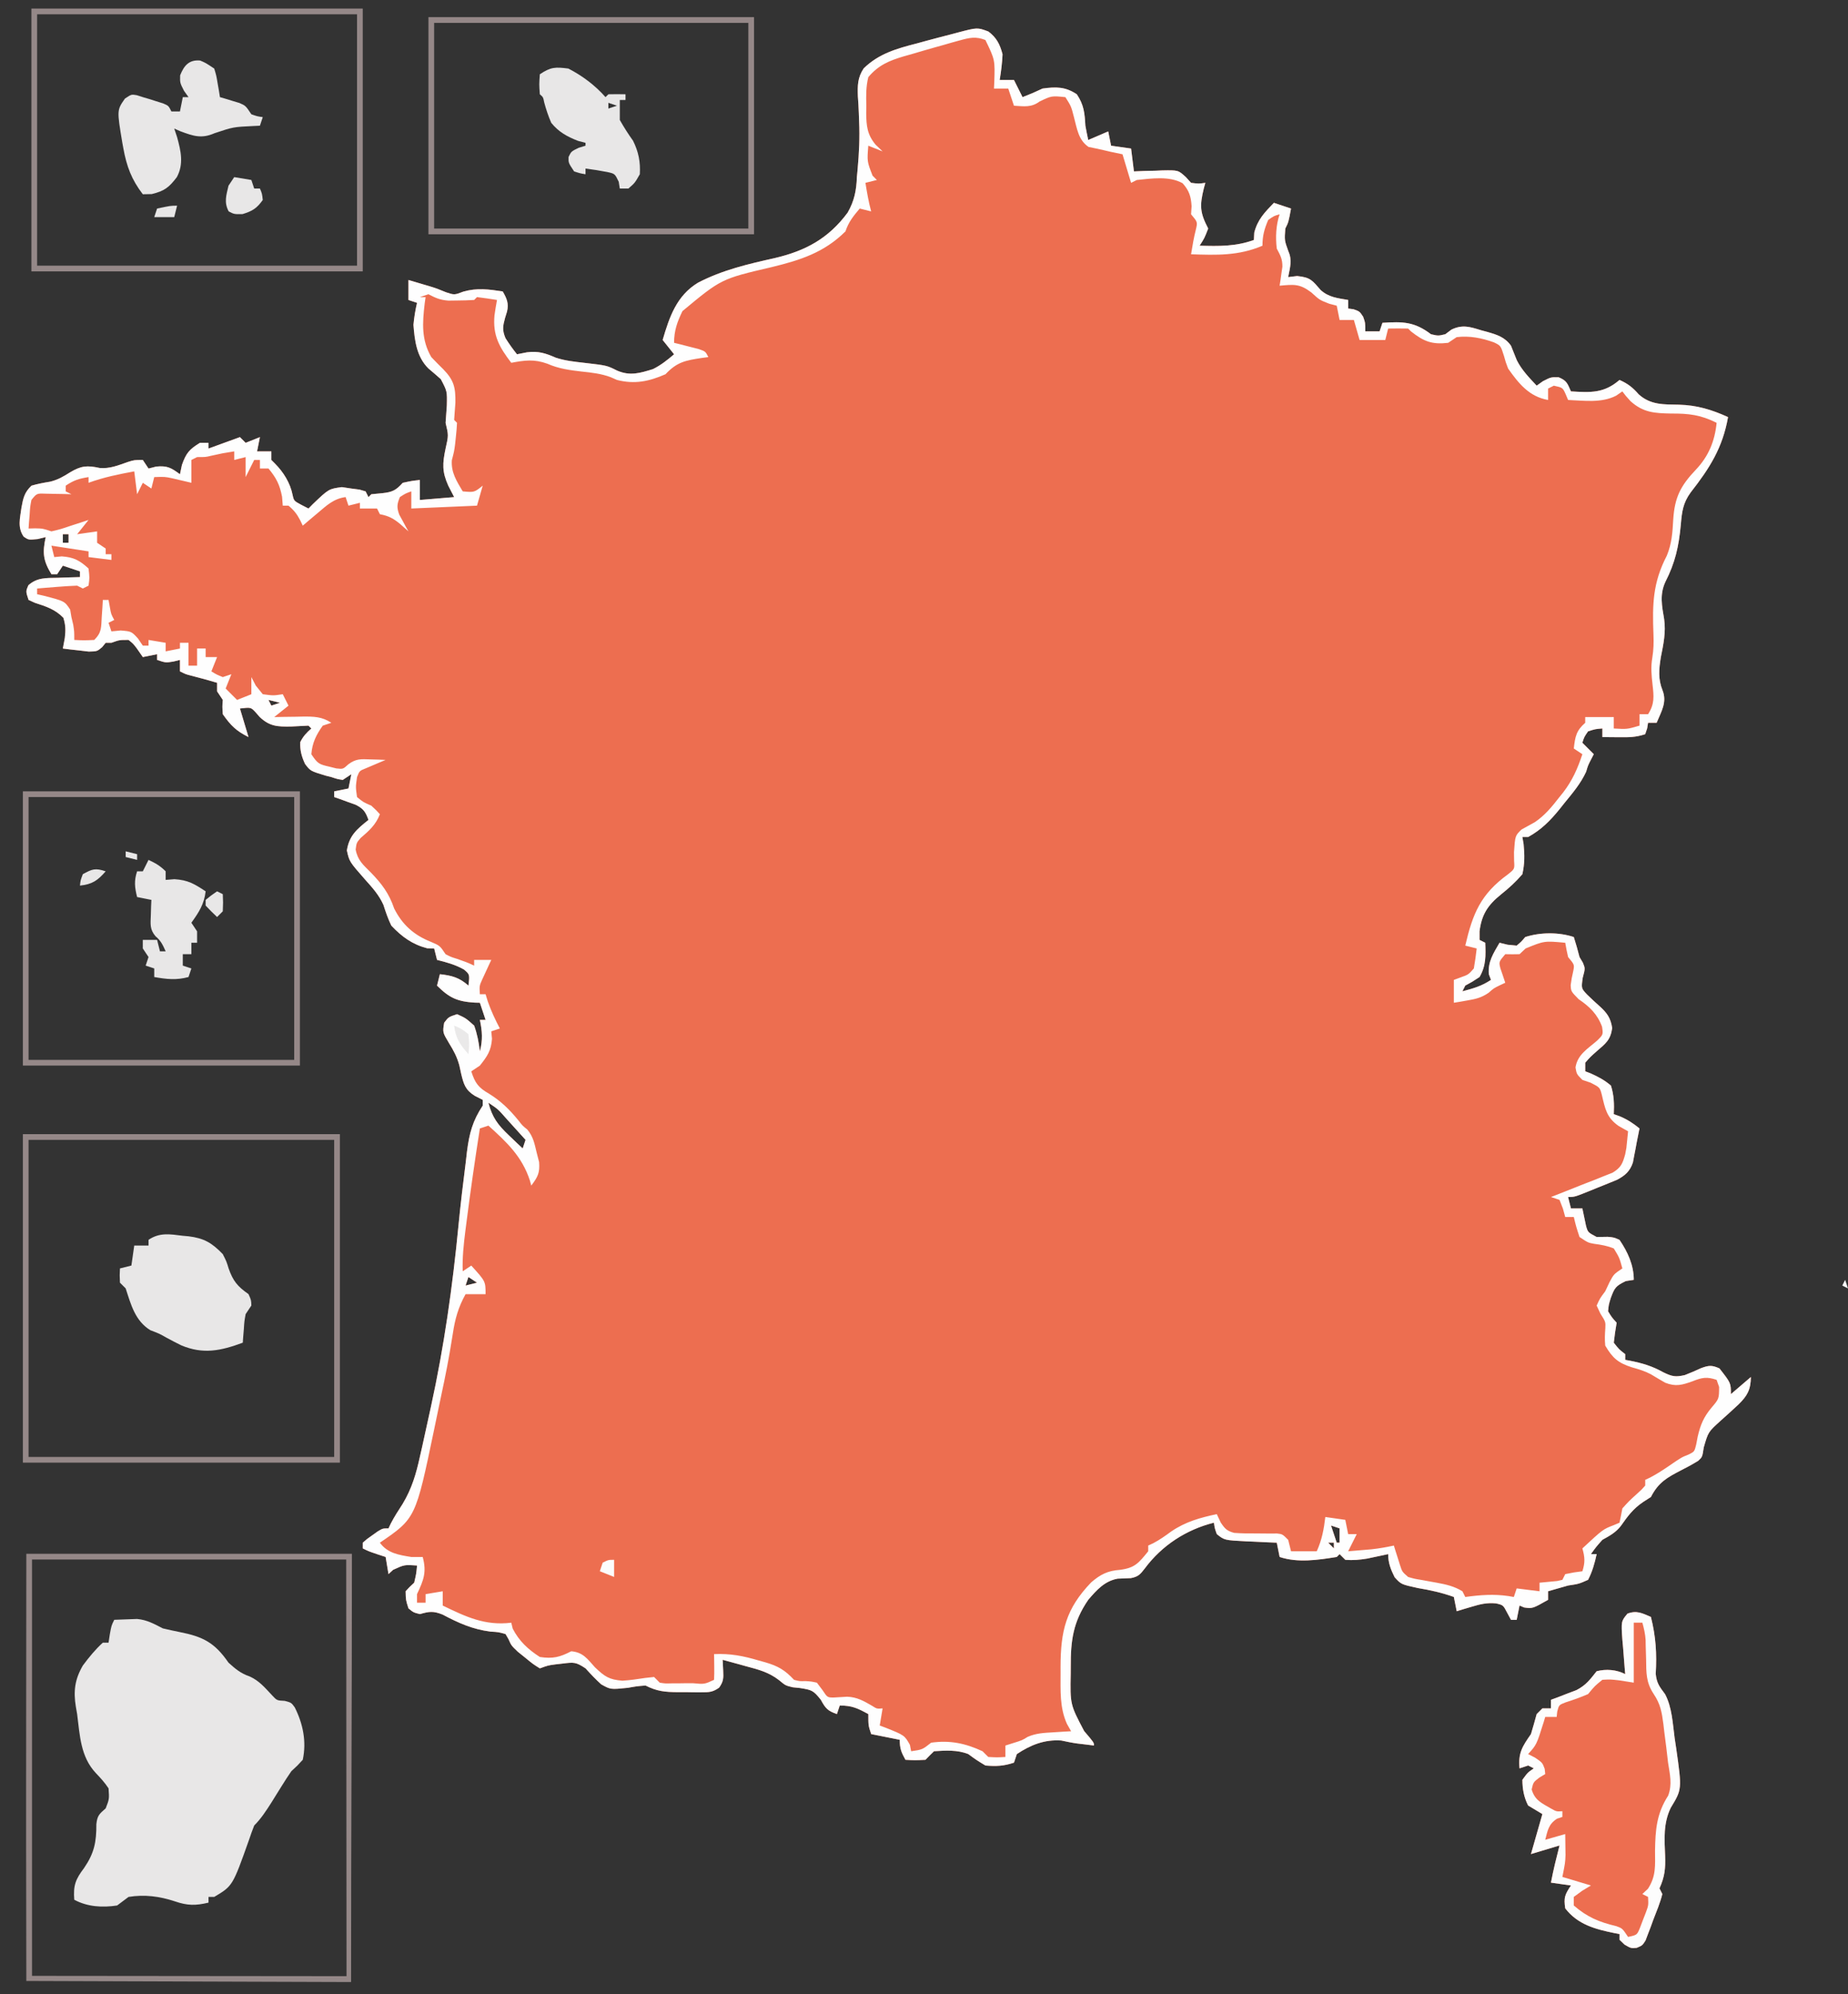 <svg width="647" height="698" xmlns="http://www.w3.org/2000/svg" version="1.1">

 <rect width="100%" height="100%" fill="#333333" stroke="none"/>

 <g>
  <title>Layer 1</title>
  <path id="svg_1" fill="#ed6e50" d="m346,11c2.901,2.149 4.096,4.535 5,8c-0.133,3.035 -0.517,6.002 -1,9c1.65,0 3.3,0 5,0c0.99,1.98 1.98,3.96 3,6c3.545,-1.398 3.545,-1.398 7,-3c4.712,-0.648 7.978,-0.682 12,2c2.516,3.774 2.742,6.58 3,11c0.313,1.671 0.637,3.34 1,5c2.31,-0.99 4.62,-1.98 7,-3c0.33,1.65 0.66,3.3 1,5c2.31,0.33 4.62,0.66 7,1c0.33,2.64 0.66,5.28 1,8c1.109,-0.046 2.217,-0.093 3.359,-0.141c1.464,-0.038 2.927,-0.074 4.391,-0.109c0.73,-0.034 1.459,-0.067 2.211,-0.102c5.545,-0.101 5.545,-0.101 8.242,2.367c0.593,0.655 1.186,1.31 1.797,1.984c2.668,0.335 2.668,0.335 5,0c-0.179,0.652 -0.358,1.305 -0.543,1.977c-1.469,6.037 -1.376,8.439 1.543,14.023c-1.312,3.375 -1.312,3.375 -3,6c6.705,0.198 12.652,0.308 19,-2c0.041,-0.846 0.083,-1.691 0.125,-2.562c1.164,-4.573 3.649,-7.103 6.875,-10.438c1.98,0.66 3.96,1.32 6,2c-0.875,4.75 -0.875,4.75 -2,7c-0.31,4.133 -0.31,4.133 1.062,7.938c1.428,3.142 0.573,5.759 -0.062,9.062c1.547,-0.186 1.547,-0.186 3.125,-0.375c4.701,0.455 5.329,1.545 8.254,4.906c2.824,2.559 5.933,2.833 9.621,3.469c0,0.99 0,1.98 0,3c0.619,0.083 1.238,0.165 1.875,0.25c2.125,0.75 2.125,0.75 3.375,2.625c0.75,2.125 0.75,2.125 0.75,5.125c1.65,0 3.3,0 5,0c0.33,-0.99 0.66,-1.98 1,-3c7.074,-0.453 11.182,-0.432 17,4c2.543,0.584 2.543,0.584 5,0c0.718,-0.538 1.436,-1.075 2.176,-1.629c3.859,-1.874 6.545,-0.943 10.449,0.254c0.668,0.179 1.335,0.358 2.023,0.543c3.492,0.999 6.186,1.829 8.352,4.832c0.683,1.692 1.366,3.385 2.039,5.082c1.72,3.432 4.349,6.137 6.961,8.918c0.722,-0.516 1.444,-1.031 2.188,-1.562c2.812,-1.438 2.812,-1.438 5.5,-1.375c2.864,1.161 3.105,2.198 4.312,4.938c6.952,0.445 11.597,0.673 17,-4c2.965,1.311 4.636,2.646 6.75,5.062c4.199,3.756 8.772,3.5 14.106,3.604c6.256,0.169 11.438,1.735 17.144,4.334c-1.888,10.733 -6.426,17.865 -13.074,26.363c-2.744,3.757 -3.072,6.831 -3.471,11.387c-0.677,7.445 -1.959,13.239 -5.408,19.964c-2.024,4.418 -1.208,8.332 -0.422,12.973c0.658,4.621 -0.243,8.843 -1.152,13.383c-0.667,4.137 -0.998,7.633 0.59,11.555c1.651,4.184 -0.404,7.394 -2.062,11.375c-0.99,0 -1.98,0 -3,0c-0.103,0.639 -0.206,1.279 -0.312,1.938c-0.227,0.681 -0.454,1.361 -0.688,2.062c-3.285,1.095 -5.737,1.1 -9.188,1.062c-1.087,-0.009 -2.173,-0.018 -3.293,-0.027c-1.247,-0.017 -1.247,-0.017 -2.52,-0.035c0,-0.99 0,-1.98 0,-3c-2.445,0.188 -2.445,0.188 -5,1c-1.36,1.968 -1.36,1.968 -2,4c1.32,1.32 2.64,2.64 4,4c-0.289,0.557 -0.578,1.114 -0.875,1.688c-1.159,2.241 -1.159,2.241 -1.805,4.453c-1.912,4.142 -4.691,7.408 -7.57,10.922c-0.561,0.707 -1.121,1.414 -1.699,2.143c-3.34,4.108 -6.408,7.212 -11.051,9.795c-0.66,0 -1.32,0 -2,0c0.139,0.811 0.278,1.622 0.422,2.457c0.373,3.813 0.4,6.786 -0.422,10.543c-2.356,2.751 -4.69,4.851 -7.494,7.097c-4.619,3.743 -6.769,7.005 -7.506,12.903c0,0.99 0,1.98 0,3c0.66,0.33 1.32,0.66 2,1c0.176,4.48 0.295,8.065 -2,12c-2.562,1.688 -2.562,1.688 -5,3c-0.33,0.66 -0.66,1.32 -1,2c3.793,-1.002 6.715,-1.81 10,-4c-0.247,-0.66 -0.495,-1.32 -0.75,-2c-0.365,-4.38 1.599,-7.28 3.75,-11c1.392,0.34 1.392,0.34 2.812,0.688c1.052,0.103 2.104,0.206 3.188,0.312c1.604,-1.354 1.604,-1.354 3,-3c5.27,-1.705 11.768,-1.744 17,0c0.741,2.311 1.402,4.648 2,7c0.588,0.99 0.588,0.99 1.188,2c0.812,2 0.812,2 -0.062,5.25c-0.521,3.701 -0.521,3.701 1.512,5.875c1.428,1.394 2.888,2.756 4.383,4.078c2.642,2.397 3.877,4.118 4.418,7.672c-0.586,4.188 -2.285,5.402 -5.438,8.125c-2.272,2.02 -2.272,2.02 -4,4c0,0.99 0,1.98 0,3c0.638,0.245 1.276,0.49 1.934,0.742c2.687,1.216 4.823,2.332 7.066,4.258c1.08,3.368 1.171,6.484 1,10c0.743,0.268 1.485,0.536 2.25,0.812c2.616,1.13 4.552,2.396 6.75,4.188c-0.323,1.669 -0.66,3.335 -1,5c-0.134,0.736 -0.268,1.472 -0.406,2.23c-0.155,0.79 -0.309,1.58 -0.469,2.395c-0.142,0.755 -0.284,1.511 -0.43,2.289c-1.021,3.062 -2.726,4.576 -5.565,6.069c-0.684,0.278 -1.368,0.555 -2.072,0.841c-1.122,0.459 -1.122,0.459 -2.268,0.928c-0.777,0.309 -1.553,0.617 -2.354,0.936c-0.781,0.32 -1.561,0.641 -2.365,0.971c-5.787,2.342 -5.787,2.342 -8.072,2.342c0.33,1.32 0.66,2.64 1,4c1.32,0 2.64,0 4,0c0.423,2.018 0.846,4.036 1.27,6.055c0.654,2.316 0.654,2.316 3.73,3.945c1.918,-0.031 1.918,-0.031 3.875,-0.062c2.117,0.191 2.117,0.191 4.125,1.062c2.881,4.239 5,8.836 5,14c-0.928,0.144 -1.856,0.289 -2.812,0.438c-3.603,1.766 -3.903,2.34 -5.25,5.938c-0.732,2.383 -0.732,2.383 -0.938,4.625c1.323,2.153 1.323,2.153 3,4c-0.186,1.155 -0.371,2.31 -0.562,3.5c-0.144,1.155 -0.289,2.31 -0.438,3.5c1.834,2.335 1.834,2.335 4,4c0,0.66 0,1.32 0,2c0.818,0.147 0.818,0.147 1.652,0.297c4.355,0.864 7.84,1.902 11.723,4.078c3.001,1.45 4.203,1.723 7.496,0.957c1.908,-0.743 3.795,-1.545 5.648,-2.414c2.759,-1.021 3.82,-1.114 6.48,0.082c4,5.111 4,5.111 4,9c2.31,-1.98 4.62,-3.96 7,-6c-0.055,4.463 -1.258,6.599 -4.344,9.621c-2.071,1.937 -4.174,3.832 -6.285,5.725c-4.311,3.888 -4.311,3.888 -5.879,9.338c-0.492,3.316 -0.492,3.316 -1.903,4.628c-1.946,1.217 -3.913,2.284 -5.964,3.314c-4.965,2.576 -7.989,4.231 -10.625,9.375c-1.392,0.897 -1.392,0.897 -2.812,1.812c-3.534,2.426 -5.307,4.916 -7.746,8.367c-1.823,2.302 -3.89,3.411 -6.441,4.82c-2.275,2.572 -2.275,2.572 -4,5c0.66,0 1.32,0 2,0c-0.687,3.178 -1.497,6.106 -3,9c-3.25,1.438 -3.25,1.438 -7,2c-1.318,0.356 -2.631,0.73 -3.938,1.125c-1.011,0.289 -2.021,0.578 -3.062,0.875c0,0.99 0,1.98 0,3c-5.415,3.077 -5.415,3.077 -8.375,2.688c-0.536,-0.227 -1.073,-0.454 -1.625,-0.688c-0.33,1.65 -0.66,3.3 -1,5c-0.66,0 -1.32,0 -2,0c-0.433,-0.804 -0.866,-1.609 -1.312,-2.438c-1.419,-2.729 -1.419,-2.729 -3.93,-3.312c-3.222,-0.292 -5.481,0.257 -8.57,1.188c-1.464,0.431 -1.464,0.431 -2.957,0.871c-0.736,0.228 -1.472,0.456 -2.23,0.691c-0.33,-1.65 -0.66,-3.3 -1,-5c-4.201,-1.51 -8.229,-2.394 -12.625,-3.125c-5.838,-1.285 -5.838,-1.285 -8.105,-3.777c-1.372,-2.739 -2.27,-5.02 -2.27,-8.098c-0.664,0.144 -1.328,0.289 -2.012,0.438c-0.883,0.186 -1.766,0.371 -2.676,0.562c-0.87,0.186 -1.74,0.371 -2.637,0.562c-2.65,0.433 -4.999,0.656 -7.676,0.438c-0.66,-0.66 -1.32,-1.32 -2,-2c-0.33,0.33 -0.66,0.66 -1,1c-6.531,1.05 -13.629,2.124 -20,0c-0.33,-1.65 -0.66,-3.3 -1,-5c-1.181,-0.049 -2.362,-0.098 -3.578,-0.148c-1.557,-0.075 -3.115,-0.151 -4.672,-0.227c-0.777,-0.031 -1.555,-0.062 -2.355,-0.094c-7.722,-0.396 -7.722,-0.396 -10.395,-2.531c-0.75,-2.125 -0.75,-2.125 -1,-4c-9.677,2.419 -18.191,7.937 -24.188,16c-1.621,2.091 -2.263,2.892 -4.887,3.406c-1.54,0.063 -3.081,0.125 -4.621,0.188c-4.544,0.801 -7.402,4.005 -10.305,7.406c-5.286,7.686 -6.168,14.18 -6.125,23.312c-0.004,0.817 -0.008,1.633 -0.012,2.475c-0.207,10.841 -0.207,10.841 4.699,20.15c3.438,4.032 3.438,4.032 3.438,5.062c-1.176,-0.144 -2.351,-0.289 -3.562,-0.438c-0.735,-0.086 -1.47,-0.173 -2.227,-0.262c-1.898,-0.258 -3.777,-0.643 -5.648,-1.051c-5.856,-0.411 -10.727,1.526 -15.562,4.75c-0.33,0.99 -0.66,1.98 -1,3c-3.619,1.206 -6.192,1.323 -10,1c-3.188,-1.938 -3.188,-1.938 -6,-4c-3.832,-1.533 -7.943,-1.258 -12,-1c-1.02,0.979 -2.022,1.979 -3,3c-3.688,0.188 -3.688,0.188 -7,0c-1.461,-2.647 -2,-3.894 -2,-7c-3.3,-0.66 -6.6,-1.32 -10,-2c-1,-3 -1,-3 -1,-7c-3.73,-2.034 -5.669,-3 -10,-3c-0.33,0.99 -0.66,1.98 -1,3c-3.201,-1.143 -3.96,-1.926 -5.625,-5c-2.684,-3.39 -3.262,-3.465 -7.312,-4.125c-1.251,-0.128 -1.251,-0.128 -2.527,-0.258c-2.535,-0.617 -2.535,-0.617 -4.801,-2.5c-3.61,-2.795 -7.183,-3.704 -11.547,-4.867c-0.788,-0.22 -1.577,-0.441 -2.389,-0.668c-1.93,-0.538 -3.864,-1.062 -5.799,-1.582c0.062,1.258 0.124,2.516 0.188,3.812c0.128,2.608 0.106,3.772 -1.416,5.927c-2.248,1.6 -3.555,1.635 -6.299,1.624c-0.875,-0.001 -1.749,-0.001 -2.65,-0.002c-0.911,-0.016 -1.821,-0.032 -2.76,-0.049c-0.907,0.003 -1.814,0.006 -2.748,0.01c-4.479,-0.036 -7.308,-0.282 -11.314,-2.322c-3.02,0.24 -3.02,0.24 -6.25,0.812c-6.002,0.607 -6.002,0.607 -9.273,-1.227c-1.961,-1.772 -3.71,-3.624 -5.477,-5.586c-3.404,-2.27 -4.112,-2.168 -8,-1.688c-1.299,0.149 -1.299,0.149 -2.625,0.301c-2.515,0.345 -2.515,0.345 -5.375,1.387c-2.41,-1.512 -2.41,-1.512 -5.062,-3.688c-0.878,-0.705 -1.756,-1.41 -2.66,-2.137c-2.277,-2.176 -2.277,-2.176 -3.254,-4.391c-0.338,-0.589 -0.675,-1.178 -1.023,-1.785c-2.435,-0.706 -2.435,-0.706 -5.312,-0.875c-6.316,-0.814 -11.179,-3.018 -16.777,-5.98c-3.26,-1.282 -4.612,-1.079 -7.91,-0.145c-2.25,-0.562 -2.25,-0.562 -4,-2c-0.938,-2.938 -0.938,-2.938 -1,-6c1.375,-1.5 1.375,-1.5 3,-3c0.727,-3.108 0.727,-3.108 1,-6c-4.427,-0.305 -4.427,-0.305 -8.375,1.5c-0.536,0.495 -1.073,0.99 -1.625,1.5c-0.33,-1.98 -0.66,-3.96 -1,-6c-0.949,-0.309 -1.897,-0.619 -2.875,-0.938c-3.125,-1.062 -3.125,-1.062 -5.125,-2.062c0,-0.66 0,-1.32 0,-2c1.461,-1.289 1.461,-1.289 3.375,-2.625c0.626,-0.446 1.253,-0.892 1.898,-1.352c1.727,-1.023 1.727,-1.023 3.727,-1.023c0.269,-0.566 0.539,-1.133 0.817,-1.716c1.237,-2.387 2.655,-4.575 4.119,-6.829c3.251,-5.401 4.77,-10.608 6.1,-16.732c0.245,-1.068 0.489,-2.136 0.741,-3.236c0.784,-3.47 1.538,-6.946 2.286,-10.424c0.262,-1.194 0.525,-2.388 0.795,-3.619c4.623,-21.139 7.603,-42.184 9.673,-63.703c0.714,-7.346 1.603,-14.668 2.532,-21.99c0.139,-1.208 0.277,-2.416 0.42,-3.66c0.811,-6.358 1.968,-10.747 5.518,-16.09c0,-0.66 0,-1.32 0,-2c-1.392,-0.712 -1.392,-0.712 -2.812,-1.438c-3.284,-2.056 -3.859,-4.043 -4.75,-7.75c-0.211,-0.966 -0.423,-1.931 -0.641,-2.926c-0.824,-2.985 -1.978,-5.144 -3.609,-7.762c-2.247,-3.766 -2.247,-3.766 -1.688,-7.125c1.5,-2 1.5,-2 4.5,-3c3.062,1.375 3.062,1.375 6,4c1.082,2.956 1.614,5.882 2,9c1.054,-3.982 0.841,-6.982 0,-11c0.66,0 1.32,0 2,0c-0.66,-1.98 -1.32,-3.96 -2,-6c-0.58,-0.014 -1.16,-0.028 -1.758,-0.043c-6.1,-0.372 -8.922,-1.637 -13.242,-5.957c0.33,-1.32 0.66,-2.64 1,-4c4.219,0.479 6.797,1.166 10,4c0.462,-3.895 0.462,-3.895 -1.562,-5.625c-3.037,-1.713 -6.066,-2.532 -9.438,-3.375c-0.33,-1.32 -0.66,-2.64 -1,-4c-0.804,-0.021 -1.609,-0.041 -2.438,-0.062c-5.229,-1.376 -8.862,-4.015 -12.562,-7.938c-1.168,-2.377 -1.953,-4.735 -2.766,-7.254c-1.569,-3.49 -3.89,-6.059 -6.422,-8.871c-5.515,-6.287 -5.515,-6.287 -6.375,-10.188c0.796,-5.218 3.546,-7.482 7.562,-10.688c-1.033,-2.826 -1.68,-3.83 -4.383,-5.266c-1.357,-0.487 -1.357,-0.487 -2.742,-0.984c-1.365,-0.503 -1.365,-0.503 -2.758,-1.016c-0.699,-0.242 -1.397,-0.485 -2.117,-0.734c0,-0.66 0,-1.32 0,-2c1.65,-0.33 3.3,-0.66 5,-1c0.33,-1.65 0.66,-3.3 1,-5c-0.99,0.66 -1.98,1.32 -3,2c-1.934,-0.305 -1.934,-0.305 -4,-1c-0.672,-0.168 -1.343,-0.335 -2.035,-0.508c-5.301,-1.614 -5.301,-1.614 -7.184,-4.105c-1.184,-2.56 -1.813,-4.812 -1.656,-7.637c1.005,-2.01 2.186,-3.281 3.875,-4.75c-0.33,-0.33 -0.66,-0.66 -1,-1c-2.043,0.086 -4.084,0.194 -6.125,0.312c-4.746,0.068 -7.417,-0.024 -10.938,-3.312c-0.486,-0.557 -0.972,-1.114 -1.473,-1.688c-1.634,-1.757 -1.634,-1.757 -5.465,-1.312c0.99,3.3 1.98,6.6 3,10c-4.365,-2.183 -6.21,-4.048 -9,-8c-0.188,-2.688 -0.188,-2.688 0,-5c-0.66,-0.99 -1.32,-1.98 -2,-3c0,-0.99 0,-1.98 0,-3c-4.639,-1.347 -4.639,-1.347 -9.312,-2.562c-1.688,-0.438 -1.688,-0.438 -3.688,-1.438c0,-1.32 0,-2.64 0,-4c-0.763,0.186 -1.526,0.371 -2.312,0.562c-2.688,0.438 -2.688,0.438 -5.688,-0.562c0,-0.66 0,-1.32 0,-2c-1.65,0.33 -3.3,0.66 -5,1c-1.052,-1.516 -1.052,-1.516 -2.125,-3.062c-1.304,-1.689 -1.304,-1.689 -2.875,-2.938c-3.17,-0.014 -3.17,-0.014 -6,1c-0.66,0 -1.32,0 -2,0c-0.409,0.501 -0.817,1.003 -1.238,1.52c-1.762,1.48 -1.762,1.48 -4.68,1.555c-1.079,-0.128 -2.158,-0.255 -3.27,-0.387c-1.087,-0.12 -2.173,-0.24 -3.293,-0.363c-0.831,-0.107 -1.663,-0.214 -2.52,-0.324c0.227,-1.217 0.454,-2.434 0.688,-3.688c0.316,-2.8 0.313,-4.312 -0.5,-7.062c-2.93,-3.013 -6.056,-3.964 -10.008,-5.258c-0.719,-0.327 -1.439,-0.655 -2.18,-0.992c-1,-3 -1,-3 -0.074,-5.141c3.079,-2.76 6.316,-2.534 10.262,-2.609c0.75,-0.03 1.499,-0.059 2.271,-0.09c1.846,-0.071 3.694,-0.118 5.541,-0.16c0,-0.66 0,-1.32 0,-2c-1.98,-0.66 -3.96,-1.32 -6,-2c-0.66,0.99 -1.32,1.98 -2,3c-0.66,0 -1.32,0 -2,0c-2.914,-4.778 -3.199,-7.551 -2,-13c-0.928,0.227 -1.856,0.454 -2.812,0.688c-3.188,0.312 -3.188,0.312 -4.895,-0.832c-2.254,-3.235 -1.27,-6.442 -0.785,-10.188c0.617,-3.346 1.012,-5.266 3.492,-7.668c2.166,-0.643 4.306,-1.03 6.535,-1.395c2.755,-0.677 4.637,-1.781 7.027,-3.293c3.797,-2.266 5.892,-2.481 10.32,-1.512c3.547,0.334 6.602,-0.949 9.918,-2.109c2.199,-0.691 2.199,-0.691 5.199,-0.691c0.66,0.99 1.32,1.98 2,3c1.33,-0.34 1.33,-0.34 2.688,-0.688c3.89,-0.367 5.227,0.419 8.312,2.688c0.227,-1.073 0.454,-2.145 0.688,-3.25c1.454,-4.153 2.607,-5.49 6.312,-7.75c0.99,0 1.98,0 3,0c0,0.66 0,1.32 0,2c5.445,-1.98 5.445,-1.98 11,-4c0.66,0.66 1.32,1.32 2,2c1.65,-0.66 3.3,-1.32 5,-2c-0.33,1.65 -0.66,3.3 -1,5c1.65,0 3.3,0 5,0c0,0.99 0,1.98 0,3c0.619,0.619 0.619,0.619 1.25,1.25c2.986,2.986 5.377,6.832 6.188,11c0.468,2.07 0.468,2.07 3.125,3.5c1.207,0.619 1.207,0.619 2.438,1.25c0.496,-0.505 0.993,-1.011 1.504,-1.531c5.59,-5.346 5.59,-5.346 10.184,-5.969c1.093,0.165 2.186,0.33 3.312,0.5c1.423,0.186 1.423,0.186 2.875,0.375c0.701,0.206 1.403,0.412 2.125,0.625c0.33,0.66 0.66,1.32 1,2c0.33,-0.33 0.66,-0.66 1,-1c1.279,-0.124 2.558,-0.247 3.875,-0.375c3.541,-0.389 4.711,-0.992 7.125,-3.625c3.188,-0.688 3.188,-0.688 6,-1c0,2.31 0,4.62 0,7c3.96,-0.33 7.92,-0.66 12,-1c-0.681,-1.32 -1.361,-2.64 -2.062,-4c-2.212,-4.968 -2.044,-7.721 -0.938,-13c1.042,-4.64 1.042,-4.64 0,-9c0.136,-2.042 0.284,-4.084 0.438,-6.125c0.112,-4.932 0.112,-4.932 -2.109,-9.16c-1.431,-1.271 -2.88,-2.521 -4.348,-3.75c-4.115,-4.082 -4.809,-9.694 -5.23,-15.277c0.244,-2.623 0.647,-5.124 1.25,-7.688c-0.99,-0.33 -1.98,-0.66 -3,-1c0,-2.31 0,-4.62 0,-7c1.542,0.457 3.084,0.916 4.625,1.375c0.917,0.269 1.833,0.539 2.777,0.816c2.598,0.809 2.598,0.809 5.785,2.121c2.896,0.955 2.896,0.955 6.062,-0.25c4.836,-1.37 8.839,-0.794 13.75,-0.062c1.438,2.477 2.187,4.213 1.512,7.055c-0.231,0.745 -0.461,1.49 -0.699,2.258c-0.791,2.929 -1.01,4.209 0.16,7.047c1.255,1.972 2.554,3.827 4.027,5.641c1.155,-0.227 2.31,-0.454 3.5,-0.688c3.924,-0.491 6.387,0.265 10.031,1.863c3.312,1.106 6.566,1.425 10.031,1.824c7.903,0.916 7.903,0.916 11.438,2.688c4.57,2 8.004,0.93 12.625,-0.5c2.794,-1.397 5.009,-3.16 7.375,-5.188c-1.32,-1.65 -2.64,-3.3 -4,-5c2.368,-8.074 4.87,-15.492 12.355,-20.039c8.603,-4.485 17.605,-6.55 27.02,-8.661c10.693,-2.524 18.685,-6.837 25.376,-15.862c2.343,-4.07 3.093,-7.784 3.25,-12.438c0.131,-1.406 0.131,-1.406 0.266,-2.84c0.509,-5.635 0.776,-11.061 0.516,-16.711c-0.051,-1.457 -0.051,-1.457 -0.104,-2.943c-0.075,-1.928 -0.184,-3.855 -0.33,-5.778c-0.132,-3.815 -0.117,-6.577 2.042,-9.809c5.296,-5.165 11.594,-6.938 18.61,-8.731c1.042,-0.286 2.083,-0.571 3.156,-0.865c2.942,-0.8 5.89,-1.566 8.844,-2.322c1.204,-0.321 1.204,-0.321 2.432,-0.649c6.746,-1.771 6.746,-1.771 10.568,-0.351zm-324,176c0,0.99 0,1.98 0,3c0.66,0 1.32,0 2,0c0,-0.99 0,-1.98 0,-3c-0.66,0 -1.32,0 -2,0zm72,58c0.33,0.66 0.66,1.32 1,2c0.99,-0.33 1.98,-0.66 3,-1c-1.32,-0.33 -2.64,-0.66 -4,-1zm77,141c1.306,5.118 3.316,7.761 7.125,11.375c0.91,0.874 1.82,1.748 2.758,2.648c0.699,0.652 1.397,1.305 2.117,1.977c0.33,-0.99 0.66,-1.98 1,-3c-1.788,-1.982 -3.58,-3.961 -5.375,-5.938c-0.508,-0.564 -1.016,-1.128 -1.539,-1.709c-2.713,-3.087 -2.713,-3.087 -6.086,-5.354zm-7,61c-0.33,0.99 -0.66,1.98 -1,3c1.32,-0.33 2.64,-0.66 4,-1c-0.99,-0.66 -1.98,-1.32 -3,-2zm302,87c0.66,1.98 1.32,3.96 2,6c0.33,0 0.66,0 1,0c0,-1.65 0,-3.3 0,-5c-0.99,-0.33 -1.98,-0.66 -3,-1zm-1,6c0.66,0.66 1.32,1.32 2,2c0,-0.66 0,-1.32 0,-2c-0.66,0 -1.32,0 -2,0z"/>
  <path id="svg_2" fill="#FEFEFE" d="m346,11c2.901,2.149 4.096,4.535 5,8c-0.133,3.035 -0.517,6.002 -1,9c1.65,0 3.3,0 5,0c0.99,1.98 1.98,3.96 3,6c3.545,-1.398 3.545,-1.398 7,-3c4.712,-0.648 7.978,-0.682 12,2c2.516,3.774 2.742,6.58 3,11c0.313,1.671 0.637,3.34 1,5c2.31,-0.99 4.62,-1.98 7,-3c0.33,1.65 0.66,3.3 1,5c2.31,0.33 4.62,0.66 7,1c0.33,2.64 0.66,5.28 1,8c1.109,-0.046 2.217,-0.093 3.359,-0.141c1.464,-0.038 2.927,-0.074 4.391,-0.109c0.73,-0.034 1.459,-0.067 2.211,-0.102c5.545,-0.101 5.545,-0.101 8.242,2.367c0.593,0.655 1.186,1.31 1.797,1.984c2.668,0.335 2.668,0.335 5,0c-0.179,0.652 -0.358,1.305 -0.543,1.977c-1.469,6.037 -1.376,8.439 1.543,14.023c-1.312,3.375 -1.312,3.375 -3,6c6.705,0.198 12.652,0.308 19,-2c0.041,-0.846 0.083,-1.691 0.125,-2.562c1.164,-4.573 3.649,-7.103 6.875,-10.438c1.98,0.66 3.96,1.32 6,2c-0.875,4.75 -0.875,4.75 -2,7c-0.31,4.133 -0.31,4.133 1.062,7.938c1.428,3.142 0.573,5.759 -0.062,9.062c1.547,-0.186 1.547,-0.186 3.125,-0.375c4.701,0.455 5.329,1.545 8.254,4.906c2.824,2.559 5.933,2.833 9.621,3.469c0,0.99 0,1.98 0,3c0.619,0.083 1.238,0.165 1.875,0.25c2.125,0.75 2.125,0.75 3.375,2.625c0.75,2.125 0.75,2.125 0.75,5.125c1.65,0 3.3,0 5,0c0.33,-0.99 0.66,-1.98 1,-3c7.074,-0.453 11.182,-0.432 17,4c2.543,0.584 2.543,0.584 5,0c0.718,-0.538 1.436,-1.075 2.176,-1.629c3.859,-1.874 6.545,-0.943 10.449,0.254c0.668,0.179 1.335,0.358 2.023,0.543c3.492,0.999 6.186,1.829 8.352,4.832c0.683,1.692 1.366,3.385 2.039,5.082c1.72,3.432 4.349,6.137 6.961,8.918c0.722,-0.516 1.444,-1.031 2.188,-1.562c2.812,-1.438 2.812,-1.438 5.5,-1.375c2.864,1.161 3.105,2.198 4.312,4.938c6.952,0.445 11.597,0.673 17,-4c2.965,1.311 4.636,2.646 6.75,5.062c4.199,3.756 8.772,3.5 14.106,3.604c6.256,0.169 11.438,1.735 17.144,4.334c-1.888,10.733 -6.426,17.865 -13.074,26.363c-2.744,3.757 -3.072,6.831 -3.471,11.387c-0.677,7.445 -1.959,13.239 -5.408,19.964c-2.024,4.418 -1.208,8.332 -0.422,12.973c0.658,4.621 -0.243,8.843 -1.152,13.383c-0.667,4.137 -0.998,7.633 0.59,11.555c1.651,4.184 -0.404,7.394 -2.062,11.375c-0.99,0 -1.98,0 -3,0c-0.103,0.639 -0.206,1.279 -0.312,1.938c-0.227,0.681 -0.454,1.361 -0.688,2.062c-3.285,1.095 -5.737,1.1 -9.188,1.062c-1.087,-0.009 -2.173,-0.018 -3.293,-0.027c-1.247,-0.017 -1.247,-0.017 -2.52,-0.035c0,-0.99 0,-1.98 0,-3c-2.445,0.188 -2.445,0.188 -5,1c-1.36,1.968 -1.36,1.968 -2,4c1.32,1.32 2.64,2.64 4,4c-0.289,0.557 -0.578,1.114 -0.875,1.688c-1.159,2.241 -1.159,2.241 -1.805,4.453c-1.912,4.142 -4.691,7.408 -7.57,10.922c-0.561,0.707 -1.121,1.414 -1.699,2.143c-3.34,4.108 -6.408,7.212 -11.051,9.795c-0.66,0 -1.32,0 -2,0c0.139,0.811 0.278,1.622 0.422,2.457c0.373,3.813 0.4,6.786 -0.422,10.543c-2.356,2.751 -4.69,4.851 -7.494,7.097c-4.619,3.743 -6.769,7.005 -7.506,12.903c0,0.99 0,1.98 0,3c0.66,0.33 1.32,0.66 2,1c0.176,4.48 0.295,8.065 -2,12c-2.562,1.688 -2.562,1.688 -5,3c-0.33,0.66 -0.66,1.32 -1,2c3.793,-1.002 6.715,-1.81 10,-4c-0.247,-0.66 -0.495,-1.32 -0.75,-2c-0.365,-4.38 1.599,-7.28 3.75,-11c1.392,0.34 1.392,0.34 2.812,0.688c1.052,0.103 2.104,0.206 3.188,0.312c1.604,-1.354 1.604,-1.354 3,-3c5.27,-1.705 11.768,-1.744 17,0c0.741,2.311 1.402,4.648 2,7c0.588,0.99 0.588,0.99 1.188,2c0.812,2 0.812,2 -0.062,5.25c-0.521,3.701 -0.521,3.701 1.512,5.875c1.428,1.394 2.888,2.756 4.383,4.078c2.642,2.397 3.877,4.118 4.418,7.672c-0.586,4.188 -2.285,5.402 -5.438,8.125c-2.272,2.02 -2.272,2.02 -4,4c0,0.99 0,1.98 0,3c0.638,0.245 1.276,0.49 1.934,0.742c2.687,1.216 4.823,2.332 7.066,4.258c1.08,3.368 1.171,6.484 1,10c0.743,0.268 1.485,0.536 2.25,0.812c2.616,1.13 4.552,2.396 6.75,4.188c-0.323,1.669 -0.66,3.335 -1,5c-0.134,0.736 -0.268,1.472 -0.406,2.23c-0.155,0.79 -0.309,1.58 -0.469,2.395c-0.142,0.755 -0.284,1.511 -0.43,2.289c-1.021,3.062 -2.726,4.576 -5.565,6.069c-0.684,0.278 -1.368,0.555 -2.072,0.841c-1.122,0.459 -1.122,0.459 -2.268,0.928c-0.777,0.309 -1.553,0.617 -2.354,0.936c-0.781,0.32 -1.561,0.641 -2.365,0.971c-5.787,2.342 -5.787,2.342 -8.072,2.342c0.33,1.32 0.66,2.64 1,4c1.32,0 2.64,0 4,0c0.423,2.018 0.846,4.036 1.27,6.055c0.654,2.316 0.654,2.316 3.73,3.945c1.918,-0.031 1.918,-0.031 3.875,-0.062c2.117,0.191 2.117,0.191 4.125,1.062c2.881,4.239 5,8.836 5,14c-0.928,0.144 -1.856,0.289 -2.812,0.438c-3.603,1.766 -3.903,2.34 -5.25,5.938c-0.732,2.383 -0.732,2.383 -0.938,4.625c1.323,2.153 1.323,2.153 3,4c-0.186,1.155 -0.371,2.31 -0.562,3.5c-0.144,1.155 -0.289,2.31 -0.438,3.5c1.834,2.335 1.834,2.335 4,4c0,0.66 0,1.32 0,2c0.818,0.147 0.818,0.147 1.652,0.297c4.355,0.864 7.84,1.902 11.723,4.078c3.001,1.45 4.203,1.723 7.496,0.957c1.908,-0.743 3.795,-1.545 5.648,-2.414c2.759,-1.021 3.82,-1.114 6.48,0.082c4,5.111 4,5.111 4,9c2.31,-1.98 4.62,-3.96 7,-6c-0.055,4.463 -1.258,6.599 -4.344,9.621c-2.071,1.937 -4.174,3.832 -6.285,5.725c-4.311,3.888 -4.311,3.888 -5.879,9.338c-0.492,3.316 -0.492,3.316 -1.903,4.628c-1.946,1.217 -3.913,2.284 -5.964,3.314c-4.965,2.576 -7.989,4.231 -10.625,9.375c-1.392,0.897 -1.392,0.897 -2.812,1.812c-3.534,2.426 -5.307,4.916 -7.746,8.367c-1.823,2.302 -3.89,3.411 -6.441,4.82c-2.275,2.572 -2.275,2.572 -4,5c0.66,0 1.32,0 2,0c-0.687,3.178 -1.497,6.106 -3,9c-3.25,1.438 -3.25,1.438 -7,2c-1.318,0.356 -2.631,0.73 -3.938,1.125c-1.011,0.289 -2.021,0.578 -3.062,0.875c0,0.99 0,1.98 0,3c-5.415,3.077 -5.415,3.077 -8.375,2.688c-0.536,-0.227 -1.073,-0.454 -1.625,-0.688c-0.33,1.65 -0.66,3.3 -1,5c-0.66,0 -1.32,0 -2,0c-0.433,-0.804 -0.866,-1.609 -1.312,-2.438c-1.419,-2.729 -1.419,-2.729 -3.93,-3.312c-3.222,-0.292 -5.481,0.257 -8.57,1.188c-1.464,0.431 -1.464,0.431 -2.957,0.871c-0.736,0.228 -1.472,0.456 -2.23,0.691c-0.33,-1.65 -0.66,-3.3 -1,-5c-4.201,-1.51 -8.229,-2.394 -12.625,-3.125c-5.838,-1.285 -5.838,-1.285 -8.105,-3.777c-1.372,-2.739 -2.27,-5.02 -2.27,-8.098c-0.664,0.144 -1.328,0.289 -2.012,0.438c-0.883,0.186 -1.766,0.371 -2.676,0.562c-0.87,0.186 -1.74,0.371 -2.637,0.562c-2.65,0.433 -4.999,0.656 -7.676,0.438c-0.66,-0.66 -1.32,-1.32 -2,-2c-0.33,0.33 -0.66,0.66 -1,1c-6.531,1.05 -13.629,2.124 -20,0c-0.33,-1.65 -0.66,-3.3 -1,-5c-1.181,-0.049 -2.362,-0.098 -3.578,-0.148c-1.557,-0.075 -3.115,-0.151 -4.672,-0.227c-0.777,-0.031 -1.555,-0.062 -2.355,-0.094c-7.722,-0.396 -7.722,-0.396 -10.395,-2.531c-0.75,-2.125 -0.75,-2.125 -1,-4c-9.677,2.419 -18.191,7.937 -24.188,16c-1.621,2.091 -2.263,2.892 -4.887,3.406c-1.54,0.063 -3.081,0.125 -4.621,0.188c-4.544,0.801 -7.402,4.005 -10.305,7.406c-5.286,7.686 -6.168,14.18 -6.125,23.312c-0.004,0.817 -0.008,1.633 -0.012,2.475c-0.207,10.841 -0.207,10.841 4.699,20.15c3.438,4.032 3.438,4.032 3.438,5.062c-1.176,-0.144 -2.351,-0.289 -3.562,-0.438c-0.735,-0.086 -1.47,-0.173 -2.227,-0.262c-1.898,-0.258 -3.777,-0.643 -5.648,-1.051c-5.856,-0.411 -10.727,1.526 -15.562,4.75c-0.33,0.99 -0.66,1.98 -1,3c-3.619,1.206 -6.192,1.323 -10,1c-3.188,-1.938 -3.188,-1.938 -6,-4c-3.832,-1.533 -7.943,-1.258 -12,-1c-1.02,0.979 -2.022,1.979 -3,3c-3.688,0.188 -3.688,0.188 -7,0c-1.461,-2.647 -2,-3.894 -2,-7c-3.3,-0.66 -6.6,-1.32 -10,-2c-1,-3 -1,-3 -1,-7c-3.73,-2.034 -5.669,-3 -10,-3c-0.33,0.99 -0.66,1.98 -1,3c-3.201,-1.143 -3.96,-1.926 -5.625,-5c-2.684,-3.39 -3.262,-3.465 -7.312,-4.125c-1.251,-0.128 -1.251,-0.128 -2.527,-0.258c-2.535,-0.617 -2.535,-0.617 -4.801,-2.5c-3.61,-2.795 -7.183,-3.704 -11.547,-4.867c-0.788,-0.22 -1.577,-0.441 -2.389,-0.668c-1.93,-0.538 -3.864,-1.062 -5.799,-1.582c0.062,1.258 0.124,2.516 0.188,3.812c0.128,2.608 0.106,3.772 -1.416,5.927c-2.248,1.6 -3.555,1.635 -6.299,1.624c-0.875,-0.001 -1.749,-0.001 -2.65,-0.002c-0.911,-0.016 -1.821,-0.032 -2.76,-0.049c-0.907,0.003 -1.814,0.006 -2.748,0.01c-4.479,-0.036 -7.308,-0.282 -11.314,-2.322c-3.02,0.24 -3.02,0.24 -6.25,0.812c-6.002,0.607 -6.002,0.607 -9.273,-1.227c-1.961,-1.772 -3.71,-3.624 -5.477,-5.586c-3.404,-2.27 -4.112,-2.168 -8,-1.688c-1.299,0.149 -1.299,0.149 -2.625,0.301c-2.515,0.345 -2.515,0.345 -5.375,1.387c-2.41,-1.512 -2.41,-1.512 -5.062,-3.688c-0.878,-0.705 -1.756,-1.41 -2.66,-2.137c-2.277,-2.176 -2.277,-2.176 -3.254,-4.391c-0.338,-0.589 -0.675,-1.178 -1.023,-1.785c-2.435,-0.706 -2.435,-0.706 -5.312,-0.875c-6.316,-0.814 -11.179,-3.018 -16.777,-5.98c-3.26,-1.282 -4.612,-1.079 -7.91,-0.145c-2.25,-0.562 -2.25,-0.562 -4,-2c-0.938,-2.938 -0.938,-2.938 -1,-6c1.375,-1.5 1.375,-1.5 3,-3c0.727,-3.108 0.727,-3.108 1,-6c-4.427,-0.305 -4.427,-0.305 -8.375,1.5c-0.536,0.495 -1.073,0.99 -1.625,1.5c-0.33,-1.98 -0.66,-3.96 -1,-6c-0.949,-0.309 -1.897,-0.619 -2.875,-0.938c-3.125,-1.062 -3.125,-1.062 -5.125,-2.062c0,-0.66 0,-1.32 0,-2c1.461,-1.289 1.461,-1.289 3.375,-2.625c0.626,-0.446 1.253,-0.892 1.898,-1.352c1.727,-1.023 1.727,-1.023 3.727,-1.023c0.269,-0.566 0.539,-1.133 0.817,-1.716c1.237,-2.387 2.655,-4.575 4.119,-6.829c3.251,-5.401 4.77,-10.608 6.1,-16.732c0.245,-1.068 0.489,-2.136 0.741,-3.236c0.784,-3.47 1.538,-6.946 2.286,-10.424c0.262,-1.194 0.525,-2.388 0.795,-3.619c4.623,-21.139 7.603,-42.184 9.673,-63.703c0.714,-7.346 1.603,-14.668 2.532,-21.99c0.139,-1.208 0.277,-2.416 0.42,-3.66c0.811,-6.358 1.968,-10.747 5.518,-16.09c0,-0.66 0,-1.32 0,-2c-1.392,-0.712 -1.392,-0.712 -2.812,-1.438c-3.284,-2.056 -3.859,-4.043 -4.75,-7.75c-0.211,-0.966 -0.423,-1.931 -0.641,-2.926c-0.824,-2.985 -1.978,-5.144 -3.609,-7.762c-2.247,-3.766 -2.247,-3.766 -1.688,-7.125c1.5,-2 1.5,-2 4.5,-3c3.062,1.375 3.062,1.375 6,4c1.082,2.956 1.614,5.882 2,9c1.054,-3.982 0.841,-6.982 0,-11c0.66,0 1.32,0 2,0c-0.66,-1.98 -1.32,-3.96 -2,-6c-0.58,-0.014 -1.16,-0.028 -1.758,-0.043c-6.1,-0.372 -8.922,-1.637 -13.242,-5.957c0.33,-1.32 0.66,-2.64 1,-4c4.219,0.479 6.797,1.166 10,4c0.462,-3.895 0.462,-3.895 -1.562,-5.625c-3.037,-1.713 -6.066,-2.532 -9.438,-3.375c-0.33,-1.32 -0.66,-2.64 -1,-4c-0.804,-0.021 -1.609,-0.041 -2.438,-0.062c-5.229,-1.376 -8.862,-4.015 -12.562,-7.938c-1.168,-2.377 -1.953,-4.735 -2.766,-7.254c-1.569,-3.49 -3.89,-6.059 -6.422,-8.871c-5.515,-6.287 -5.515,-6.287 -6.375,-10.188c0.796,-5.218 3.546,-7.482 7.562,-10.688c-1.033,-2.826 -1.68,-3.83 -4.383,-5.266c-1.357,-0.487 -1.357,-0.487 -2.742,-0.984c-1.365,-0.503 -1.365,-0.503 -2.758,-1.016c-0.699,-0.242 -1.397,-0.485 -2.117,-0.734c0,-0.66 0,-1.32 0,-2c1.65,-0.33 3.3,-0.66 5,-1c0.33,-1.65 0.66,-3.3 1,-5c-0.99,0.66 -1.98,1.32 -3,2c-1.934,-0.305 -1.934,-0.305 -4,-1c-0.672,-0.168 -1.343,-0.335 -2.035,-0.508c-5.301,-1.614 -5.301,-1.614 -7.184,-4.105c-1.184,-2.56 -1.813,-4.812 -1.656,-7.637c1.005,-2.01 2.186,-3.281 3.875,-4.75c-0.33,-0.33 -0.66,-0.66 -1,-1c-2.043,0.086 -4.084,0.194 -6.125,0.312c-4.746,0.068 -7.417,-0.024 -10.938,-3.312c-0.486,-0.557 -0.972,-1.114 -1.473,-1.688c-1.634,-1.757 -1.634,-1.757 -5.465,-1.312c0.99,3.3 1.98,6.6 3,10c-4.365,-2.183 -6.21,-4.048 -9,-8c-0.188,-2.688 -0.188,-2.688 0,-5c-0.66,-0.99 -1.32,-1.98 -2,-3c0,-0.99 0,-1.98 0,-3c-4.639,-1.347 -4.639,-1.347 -9.312,-2.562c-1.688,-0.438 -1.688,-0.438 -3.688,-1.438c0,-1.32 0,-2.64 0,-4c-0.763,0.186 -1.526,0.371 -2.312,0.562c-2.688,0.438 -2.688,0.438 -5.688,-0.562c0,-0.66 0,-1.32 0,-2c-1.65,0.33 -3.3,0.66 -5,1c-1.052,-1.516 -1.052,-1.516 -2.125,-3.062c-1.304,-1.689 -1.304,-1.689 -2.875,-2.938c-3.17,-0.014 -3.17,-0.014 -6,1c-0.66,0 -1.32,0 -2,0c-0.409,0.501 -0.817,1.003 -1.238,1.52c-1.762,1.48 -1.762,1.48 -4.68,1.555c-1.079,-0.128 -2.158,-0.255 -3.27,-0.387c-1.087,-0.12 -2.173,-0.24 -3.293,-0.363c-0.831,-0.107 -1.663,-0.214 -2.52,-0.324c0.227,-1.217 0.454,-2.434 0.688,-3.688c0.316,-2.8 0.313,-4.312 -0.5,-7.062c-2.93,-3.013 -6.056,-3.964 -10.008,-5.258c-0.719,-0.327 -1.439,-0.655 -2.18,-0.992c-1,-3 -1,-3 -0.074,-5.141c3.079,-2.76 6.316,-2.534 10.262,-2.609c0.75,-0.03 1.499,-0.059 2.271,-0.09c1.846,-0.071 3.694,-0.118 5.541,-0.16c0,-0.66 0,-1.32 0,-2c-1.98,-0.66 -3.96,-1.32 -6,-2c-0.66,0.99 -1.32,1.98 -2,3c-0.66,0 -1.32,0 -2,0c-2.914,-4.778 -3.199,-7.551 -2,-13c-0.928,0.227 -1.856,0.454 -2.812,0.688c-3.188,0.312 -3.188,0.312 -4.895,-0.832c-2.254,-3.235 -1.27,-6.442 -0.785,-10.188c0.617,-3.346 1.012,-5.266 3.492,-7.668c2.166,-0.643 4.306,-1.03 6.535,-1.395c2.755,-0.677 4.637,-1.781 7.027,-3.293c3.797,-2.266 5.892,-2.481 10.32,-1.512c3.547,0.334 6.602,-0.949 9.918,-2.109c2.199,-0.691 2.199,-0.691 5.199,-0.691c0.66,0.99 1.32,1.98 2,3c1.33,-0.34 1.33,-0.34 2.688,-0.688c3.89,-0.367 5.227,0.419 8.312,2.688c0.227,-1.073 0.454,-2.145 0.688,-3.25c1.454,-4.153 2.607,-5.49 6.312,-7.75c0.99,0 1.98,0 3,0c0,0.66 0,1.32 0,2c5.445,-1.98 5.445,-1.98 11,-4c0.66,0.66 1.32,1.32 2,2c1.65,-0.66 3.3,-1.32 5,-2c-0.33,1.65 -0.66,3.3 -1,5c1.65,0 3.3,0 5,0c0,0.99 0,1.98 0,3c0.619,0.619 0.619,0.619 1.25,1.25c2.986,2.986 5.377,6.832 6.188,11c0.468,2.07 0.468,2.07 3.125,3.5c1.207,0.619 1.207,0.619 2.438,1.25c0.496,-0.505 0.993,-1.011 1.504,-1.531c5.59,-5.346 5.59,-5.346 10.184,-5.969c1.093,0.165 2.186,0.33 3.312,0.5c1.423,0.186 1.423,0.186 2.875,0.375c0.701,0.206 1.403,0.412 2.125,0.625c0.33,0.66 0.66,1.32 1,2c0.33,-0.33 0.66,-0.66 1,-1c1.279,-0.124 2.558,-0.247 3.875,-0.375c3.541,-0.389 4.711,-0.992 7.125,-3.625c3.188,-0.688 3.188,-0.688 6,-1c0,2.31 0,4.62 0,7c3.96,-0.33 7.92,-0.66 12,-1c-0.681,-1.32 -1.361,-2.64 -2.062,-4c-2.212,-4.968 -2.044,-7.721 -0.938,-13c1.042,-4.64 1.042,-4.64 0,-9c0.136,-2.042 0.284,-4.084 0.438,-6.125c0.112,-4.932 0.112,-4.932 -2.109,-9.16c-1.431,-1.271 -2.88,-2.521 -4.348,-3.75c-4.115,-4.082 -4.809,-9.694 -5.23,-15.277c0.244,-2.623 0.647,-5.124 1.25,-7.688c-0.99,-0.33 -1.98,-0.66 -3,-1c0,-2.31 0,-4.62 0,-7c1.542,0.457 3.084,0.916 4.625,1.375c0.917,0.269 1.833,0.539 2.777,0.816c2.598,0.809 2.598,0.809 5.785,2.121c2.896,0.955 2.896,0.955 6.062,-0.25c4.836,-1.37 8.839,-0.794 13.75,-0.062c1.438,2.477 2.187,4.213 1.512,7.055c-0.231,0.745 -0.461,1.49 -0.699,2.258c-0.791,2.929 -1.01,4.209 0.16,7.047c1.255,1.972 2.554,3.827 4.027,5.641c1.155,-0.227 2.31,-0.454 3.5,-0.688c3.924,-0.491 6.387,0.265 10.031,1.863c3.312,1.106 6.566,1.425 10.031,1.824c7.903,0.916 7.903,0.916 11.438,2.688c4.57,2 8.004,0.93 12.625,-0.5c2.794,-1.397 5.009,-3.16 7.375,-5.188c-1.32,-1.65 -2.64,-3.3 -4,-5c2.368,-8.074 4.87,-15.492 12.355,-20.039c8.603,-4.485 17.605,-6.55 27.02,-8.661c10.693,-2.524 18.685,-6.837 25.376,-15.862c2.343,-4.07 3.093,-7.784 3.25,-12.438c0.131,-1.406 0.131,-1.406 0.266,-2.84c0.509,-5.635 0.776,-11.061 0.516,-16.711c-0.051,-1.457 -0.051,-1.457 -0.104,-2.943c-0.075,-1.928 -0.184,-3.855 -0.33,-5.778c-0.132,-3.815 -0.117,-6.577 2.042,-9.809c5.296,-5.165 11.594,-6.938 18.61,-8.731c1.042,-0.286 2.083,-0.571 3.156,-0.865c2.942,-0.8 5.89,-1.566 8.844,-2.322c1.204,-0.321 1.204,-0.321 2.432,-0.649c6.746,-1.771 6.746,-1.771 10.568,-0.351zm-9.887,3.109c-0.939,0.26 -1.878,0.521 -2.846,0.789c-0.975,0.281 -1.95,0.562 -2.955,0.852c-0.956,0.266 -1.912,0.531 -2.896,0.805c-2.813,0.79 -5.615,1.614 -8.416,2.445c-1.239,0.345 -1.239,0.345 -2.502,0.697c-5.226,1.556 -8.929,3.082 -12.498,7.303c-0.829,3.344 -0.795,6.509 -0.688,9.938c-0.015,0.881 -0.03,1.762 -0.045,2.67c0.057,4.496 0.346,7.494 3.275,11.021c0.811,0.782 1.622,1.565 2.457,2.371c-1.65,-0.66 -3.3,-1.32 -5,-2c-0.439,5.531 -0.439,5.531 1.5,10.5c0.495,0.495 0.99,0.99 1.5,1.5c-1.32,0.33 -2.64,0.66 -4,1c0.537,3.377 1.111,6.697 2,10c-1.32,-0.33 -2.64,-0.66 -4,-1c-2.252,2.688 -3.882,4.646 -5,8c-7.453,7.41 -15.804,10.068 -25.812,12.5c-17.675,4.121 -17.675,4.121 -31.262,15.414c-1.833,3.808 -2.926,6.85 -2.926,11.086c0.782,0.193 1.565,0.387 2.371,0.586c1.012,0.26 2.024,0.521 3.066,0.789c1.514,0.383 1.514,0.383 3.059,0.773c2.504,0.852 2.504,0.852 3.504,2.852c-0.748,0.098 -1.495,0.196 -2.266,0.297c-5.76,0.874 -8.701,1.409 -12.734,5.703c-5.785,2.523 -10.784,3.585 -17,2c-1.11,-0.491 -1.11,-0.491 -2.242,-0.992c-3.363,-1.229 -6.512,-1.564 -10.07,-1.945c-4.226,-0.484 -8.144,-1.008 -12.062,-2.75c-4.562,-1.652 -7.941,-1.212 -12.625,-0.312c-4.196,-5.498 -6.52,-9.571 -5.875,-16.625c0.258,-1.797 0.538,-3.591 0.875,-5.375c-2.326,-0.381 -4.661,-0.713 -7,-1c-0.33,0.33 -0.66,0.66 -1,1c-1.934,0.126 -3.874,0.176 -5.812,0.188c-1.058,0.014 -2.117,0.028 -3.207,0.043c-2.952,-0.228 -4.41,-0.909 -6.98,-2.23c-0.99,0.33 -1.98,0.66 -3,1c0.66,0 1.32,0 2,0c-0.16,1.143 -0.16,1.143 -0.324,2.309c-0.79,6.802 -1.198,12.617 2.324,18.691c1.367,1.445 2.765,2.86 4.188,4.25c3.765,3.875 4.32,6.37 4.25,11.75c-0.084,1.114 -0.168,2.228 -0.254,3.375c-0.061,0.866 -0.121,1.732 -0.184,2.625c0.33,0.33 0.66,0.66 1,1c-0.065,1.566 -0.203,3.13 -0.375,4.688c-0.094,0.909 -0.188,1.818 -0.285,2.754c-0.34,2.559 -0.34,2.559 -1.152,5.684c-0.279,4.286 1.672,7.255 3.812,10.875c4.046,0.37 4.046,0.37 7,-2c-0.66,2.31 -1.32,4.62 -2,7c-7.59,0.33 -15.18,0.66 -23,1c0,-1.98 0,-3.96 0,-6c-2.016,0.716 -2.016,0.716 -4,2c-1.022,2.471 -1.143,3.606 -0.223,6.141c0.383,0.696 0.766,1.392 1.16,2.109c0.38,0.706 0.761,1.413 1.152,2.141c0.451,0.797 0.451,0.797 0.91,1.609c-0.907,-0.804 -1.815,-1.609 -2.75,-2.438c-2.405,-2.024 -4.127,-2.984 -7.25,-3.562c-0.33,-0.66 -0.66,-1.32 -1,-2c-1.98,0 -3.96,0 -6,0c0,-0.66 0,-1.32 0,-2c-1.32,0.33 -2.64,0.66 -4,1c-0.33,-0.99 -0.66,-1.98 -1,-3c-4.182,0.548 -6.599,2.899 -9.75,5.562c-1.477,1.239 -1.477,1.239 -2.984,2.504c-0.748,0.638 -1.495,1.276 -2.266,1.934c-0.299,-0.624 -0.598,-1.248 -0.906,-1.891c-1.13,-2.179 -2.214,-3.543 -4.094,-5.109c-0.66,0 -1.32,0 -2,0c-0.083,-1.031 -0.165,-2.062 -0.25,-3.125c-0.818,-4.227 -2.015,-6.577 -4.75,-9.875c-0.99,0 -1.98,0 -3,0c0,-0.99 0,-1.98 0,-3c-0.66,0 -1.32,0 -2,0c-0.99,1.98 -1.98,3.96 -3,6c0,-2.31 0,-4.62 0,-7c-1.32,0.33 -2.64,0.66 -4,1c0,-0.99 0,-1.98 0,-3c-4.12,0.653 -4.12,0.653 -8.188,1.562c-1.812,0.438 -1.812,0.438 -4.812,0.438c-0.66,0.33 -1.32,0.66 -2,1c0,2.64 0,5.28 0,8c-0.603,-0.144 -1.207,-0.289 -1.828,-0.438c-0.799,-0.186 -1.598,-0.371 -2.422,-0.562c-0.789,-0.186 -1.578,-0.371 -2.391,-0.562c-2.615,-0.559 -2.615,-0.559 -6.359,-0.438c-0.33,1.32 -0.66,2.64 -1,4c-0.99,-0.66 -1.98,-1.32 -3,-2c-0.66,1.32 -1.32,2.64 -2,4c-0.33,-2.64 -0.66,-5.28 -1,-8c-5.469,1.016 -10.764,2.071 -16,4c0,-0.66 0,-1.32 0,-2c-3.375,0.547 -5.082,1.055 -8,3c0,0.66 0,1.32 0,2c0.66,0.33 1.32,0.66 2,1c-0.843,-0.023 -1.686,-0.046 -2.555,-0.07c-1.096,-0.018 -2.191,-0.036 -3.32,-0.055c-1.091,-0.023 -2.181,-0.046 -3.305,-0.07c-2.957,-0.105 -2.957,-0.105 -4.82,2.195c-0.462,2.433 -0.462,2.433 -0.625,5.125c-0.075,0.91 -0.15,1.82 -0.227,2.758c-0.049,0.699 -0.098,1.397 -0.148,2.117c1.145,-0.031 1.145,-0.031 2.312,-0.062c2.688,0.062 2.688,0.062 5.688,1.062c3.229,-0.76 3.229,-0.76 6.688,-1.938c1.769,-0.57 1.769,-0.57 3.574,-1.152c1.355,-0.451 1.355,-0.451 2.738,-0.91c-1.32,1.65 -2.64,3.3 -4,5c2.31,-0.33 4.62,-0.66 7,-1c0,1.32 0,2.64 0,4c1.485,0.99 1.485,0.99 3,2c0,0.66 0,1.32 0,2c0.66,0 1.32,0 2,0c0,0.66 0,1.32 0,2c-2.64,-0.33 -5.28,-0.66 -8,-1c0,-0.66 0,-1.32 0,-2c-4.29,-0.66 -8.58,-1.32 -13,-2c0.33,1.32 0.66,2.64 1,4c0.866,-0.083 1.732,-0.165 2.625,-0.25c4.268,0.316 6.214,1.39 9.375,4.25c0.375,3.25 0.375,3.25 0,6c-0.66,0.33 -1.32,0.66 -2,1c-0.66,-0.33 -1.32,-0.66 -2,-1c-2.378,0.088 -4.753,0.243 -7.125,0.438c-1.281,0.102 -2.563,0.204 -3.883,0.309c-0.987,0.084 -1.975,0.168 -2.992,0.254c0,0.66 0,1.32 0,2c0.699,0.159 1.397,0.317 2.117,0.48c7.488,1.92 7.488,1.92 9.445,4.895c0.144,0.866 0.289,1.732 0.438,2.625c0.206,0.866 0.412,1.732 0.625,2.625c0.375,2.375 0.375,2.375 0.375,5.375c3.417,0.167 3.417,0.167 7,0c2.681,-2.681 2.387,-4.392 2.625,-8.125c0.075,-1.096 0.15,-2.191 0.227,-3.32c0.049,-0.843 0.098,-1.686 0.148,-2.555c0.66,0 1.32,0 2,0c0.144,0.784 0.289,1.567 0.438,2.375c0.44,2.589 0.44,2.589 1.562,4.625c-0.66,0.33 -1.32,0.66 -2,1c0.33,0.99 0.66,1.98 1,3c1.609,-0.155 1.609,-0.155 3.25,-0.312c3.75,0.312 3.75,0.312 6.062,2.812c0.557,0.825 1.114,1.65 1.688,2.5c0.66,0 1.32,0 2,0c0,-0.66 0,-1.32 0,-2c1.98,0.33 3.96,0.66 6,1c0,0.99 0,1.98 0,3c1.65,-0.33 3.3,-0.66 5,-1c0,-0.66 0,-1.32 0,-2c0.99,0 1.98,0 3,0c0,2.64 0,5.28 0,8c0.99,0 1.98,0 3,0c0,-1.98 0,-3.96 0,-6c0.99,0 1.98,0 3,0c0,0.99 0,1.98 0,3c1.32,0 2.64,0 4,0c-0.66,1.65 -1.32,3.3 -2,5c1.833,1.125 1.833,1.125 4,2c0.99,-0.33 1.98,-0.66 3,-1c-0.66,1.65 -1.32,3.3 -2,5c1.98,1.98 1.98,1.98 4,4c1.65,-0.66 3.3,-1.32 5,-2c0,-1.98 0,-3.96 0,-6c0.516,0.99 1.031,1.98 1.562,3c0.804,0.99 1.609,1.98 2.438,3c3.669,0.501 3.669,0.501 7,0c0.66,1.32 1.32,2.64 2,4c-1.65,1.32 -3.3,2.64 -5,4c1.109,-0.023 2.217,-0.046 3.359,-0.07c1.464,-0.019 2.927,-0.037 4.391,-0.055c0.73,-0.017 1.459,-0.034 2.211,-0.051c3.844,-0.035 6.785,0.001 10.039,2.176c-0.99,0.33 -1.98,0.66 -3,1c-2.308,3.195 -3.688,6.049 -4,10c2.222,3.333 2.678,3.528 6.375,4.375c1.156,0.29 1.156,0.29 2.336,0.586c2.386,0.275 2.386,0.275 4.219,-1.41c2.733,-2.047 4.452,-1.859 7.82,-1.738c1.477,0.041 1.477,0.041 2.984,0.082c0.748,0.035 1.495,0.07 2.266,0.105c-0.638,0.266 -1.276,0.531 -1.934,0.805c-1.239,0.53 -1.239,0.53 -2.504,1.07c-1.236,0.522 -1.236,0.522 -2.496,1.055c-2.224,0.895 -2.224,0.895 -3.066,3.07c-0.5,3.458 -0.5,3.458 0,7c2.268,1.844 2.268,1.844 5,3c1.812,1.688 1.812,1.688 3,3c-1.434,3.729 -3.797,5.797 -6.758,8.34c-1.413,1.642 -1.413,1.642 -1.723,4.016c0.686,3.773 2.603,5.334 5.293,8.02c3.88,4.01 6.387,7.331 8.188,12.625c2.837,5.674 6.927,9.296 12.75,11.625c3.25,1.375 3.25,1.375 5.25,4.375c1.881,0.967 1.881,0.967 4,1.625c2.087,0.714 4.025,1.388 6,2.375c0,-0.66 0,-1.32 0,-2c1.98,0 3.96,0 6,0c-0.289,0.615 -0.578,1.23 -0.875,1.863c-0.371,0.808 -0.743,1.616 -1.125,2.449c-0.371,0.801 -0.743,1.601 -1.125,2.426c-1.055,2.324 -1.055,2.324 -0.875,5.262c0.66,0 1.32,0 2,0c0.268,0.866 0.536,1.732 0.812,2.625c1.159,3.293 2.57,6.286 4.188,9.375c-0.99,0.33 -1.98,0.66 -3,1c0.083,0.866 0.165,1.732 0.25,2.625c-0.311,4.196 -1.656,6.114 -4.25,9.375c-0.99,0.66 -1.98,1.32 -3,2c1.296,4.08 2.484,5.702 6.188,7.812c4.219,2.623 7.174,5.522 10.305,9.355c1.426,1.842 1.426,1.842 3.086,3.172c2.097,2.449 2.549,4.922 3.297,8.035c0.286,1.121 0.572,2.243 0.867,3.398c0.304,3.801 -0.487,5.23 -2.742,8.227c-0.161,-0.594 -0.322,-1.189 -0.488,-1.801c-2.777,-8.462 -8.083,-13.369 -14.512,-19.199c-0.99,0.33 -1.98,0.66 -3,1c-1.706,10.94 -3.292,21.89 -4.688,32.875c-0.131,1.015 -0.262,2.03 -0.398,3.076c-0.588,4.713 -1.084,9.288 -0.915,14.049c0.99,-0.66 1.98,-1.32 3,-2c5,5.5 5,5.5 5,10c-2.31,0 -4.62,0 -7,0c-2.506,4.48 -3.685,8.63 -4.438,13.656c-0.248,1.516 -0.498,3.032 -0.75,4.547c-0.195,1.179 -0.195,1.179 -0.395,2.383c-1.127,6.511 -2.535,12.972 -3.897,19.438c-0.526,2.501 -1.043,5.005 -1.56,7.508c-6.449,30.924 -6.449,30.924 -18.961,39.469c2.699,3.712 6.7,4.298 11,5c1.32,0 2.64,0 4,0c1.43,5.328 0.313,8.097 -2,13c0,0.99 0,1.98 0,3c0.99,0 1.98,0 3,0c0,-0.99 0,-1.98 0,-3c1.98,-0.33 3.96,-0.66 6,-1c0,1.65 0,3.3 0,5c8.055,3.9 14.815,7.143 24,6c0.247,1.021 0.247,1.021 0.5,2.062c2.231,4.369 5.387,7.289 9.5,9.938c4.576,0.686 7.006,0.066 11,-2c4.11,0.34 5.666,2.672 8.312,5.625c3.371,3.199 4.914,4.316 9.605,4.676c2.701,-0.166 5.273,-0.547 7.957,-0.961c1.031,-0.112 2.062,-0.224 3.125,-0.34c0.66,0.66 1.32,1.32 2,2c1.92,0.293 1.92,0.293 4.098,0.23c1.202,-0.003 1.202,-0.003 2.428,-0.006c0.837,-0.012 1.674,-0.024 2.537,-0.037c0.841,-0.001 1.682,-0.001 2.549,-0.002c4.014,0.368 4.014,0.368 7.389,-1.186c0.072,-1.519 0.084,-3.042 0.062,-4.562c-0.009,-0.826 -0.018,-1.653 -0.027,-2.504c-0.012,-0.638 -0.023,-1.276 -0.035,-1.934c5.647,-0.269 10.291,0.63 15.688,2.25c1.119,0.307 1.119,0.307 2.26,0.621c4.468,1.315 6.825,2.669 10.053,6.129c1.985,0.504 1.985,0.504 4,0.438c2.129,0.148 2.129,0.148 4,0.562c0.639,0.846 1.279,1.691 1.938,2.562c1.744,2.637 1.744,2.637 4.02,2.625c1.553,-0.085 3.105,-0.177 4.656,-0.277c3.448,0.13 5.82,1.506 8.758,3.215c1.614,1.033 1.614,1.033 3.629,0.875c-0.33,1.98 -0.66,3.96 -1,6c0.94,0.346 0.94,0.346 1.898,0.699c6.759,2.697 6.759,2.697 8.664,6.051c0.144,0.743 0.289,1.485 0.438,2.25c3.931,-0.575 3.931,-0.575 7,-3c6.58,-0.942 12.047,0.236 18,3c0.66,0.66 1.32,1.32 2,2c3.083,0.167 3.083,0.167 6,0c0,-1.32 0,-2.64 0,-4c0.907,-0.289 1.815,-0.578 2.75,-0.875c3.078,-0.95 3.078,-0.95 5.031,-2.156c2.995,-1.308 5.716,-1.399 8.969,-1.594c1.17,-0.075 2.341,-0.15 3.547,-0.227c0.892,-0.049 1.784,-0.098 2.703,-0.148c-0.483,-0.853 -0.966,-1.705 -1.464,-2.584c-2.584,-5.746 -2.217,-11.706 -2.223,-17.916c-0.004,-1.012 -0.004,-1.012 -0.008,-2.045c0.027,-12.607 1.876,-20.36 10.727,-29.569c3.246,-2.801 5.817,-4.086 10.094,-4.387c5.277,-0.681 6.567,-2.447 9.875,-6.5c0,-0.66 0,-1.32 0,-2c0.576,-0.269 1.152,-0.539 1.746,-0.816c2.288,-1.202 4.235,-2.592 6.316,-4.121c4.991,-3.403 10.078,-4.814 15.938,-6.062c0.461,0.975 0.923,1.949 1.398,2.953c1.436,2.153 2.152,2.926 4.681,3.604c2.529,0.187 5.01,0.227 7.546,0.193c1.721,0.008 3.443,0.023 5.164,0.047c0.76,-0.007 1.52,-0.014 2.303,-0.021c1.908,0.224 1.908,0.224 3.908,2.224c0.33,1.32 0.66,2.64 1,4c2.97,0 5.94,0 9,0c1.803,-3.967 2.492,-7.682 3,-12c2.31,0.33 4.62,0.66 7,1c0.33,1.65 0.66,3.3 1,5c0.99,0 1.98,0 3,0c-0.99,1.98 -1.98,3.96 -3,6c1.729,-0.142 3.459,-0.289 5.188,-0.438c0.963,-0.081 1.926,-0.162 2.918,-0.246c2.681,-0.293 5.261,-0.743 7.895,-1.316c0.29,0.94 0.29,0.94 0.586,1.898c0.26,0.817 0.521,1.635 0.789,2.477c0.383,1.218 0.383,1.218 0.773,2.461c0.75,2.329 0.75,2.329 2.852,4.164c2.258,0.646 2.258,0.646 4.812,1.062c0.852,0.156 1.704,0.312 2.582,0.473c0.86,0.153 1.72,0.307 2.605,0.465c3.34,0.622 6.072,1.223 9,3c0.33,0.66 0.66,1.32 1,2c0.641,-0.084 1.281,-0.168 1.941,-0.254c5.289,-0.623 9.829,-0.769 15.059,0.254c0.33,-0.99 0.66,-1.98 1,-3c2.64,0.33 5.28,0.66 8,1c0,-0.99 0,-1.98 0,-3c3.076,-0.293 3.076,-0.293 6.152,-0.586c0.61,-0.137 1.219,-0.273 1.848,-0.414c0.33,-0.66 0.66,-1.32 1,-2c3.062,-0.625 3.062,-0.625 6,-1c0.994,-3.094 0.878,-4.903 0,-8c7.222,-6.702 7.222,-6.702 10.938,-8.125c0.681,-0.289 1.361,-0.578 2.062,-0.875c0.359,-1.661 0.689,-3.329 1,-5c2.375,-2.625 2.375,-2.625 5,-5c1.751,-1.582 1.751,-1.582 3,-3c0,-0.66 0,-1.32 0,-2c0.567,-0.268 1.134,-0.536 1.719,-0.812c2.393,-1.246 4.556,-2.663 6.781,-4.188c4.216,-2.888 4.216,-2.888 6.695,-3.867c2.032,-1.017 2.032,-1.017 2.641,-3.453c0.178,-0.926 0.356,-1.851 0.539,-2.805c0.978,-4.204 2.099,-6.881 4.875,-10.188c2.591,-3.051 2.591,-3.051 2.625,-7.188c-0.289,-0.825 -0.578,-1.65 -0.875,-2.5c-3.386,-1.167 -5.151,-0.822 -8.438,0.5c-3.656,1.294 -5.831,1.973 -9.562,0.5c-1.689,-0.974 -3.376,-1.952 -5.039,-2.969c-2.159,-1.135 -4.24,-1.751 -6.586,-2.406c-4.831,-1.544 -6.797,-3.218 -9.375,-7.625c-0.202,-2.07 -0.127,-3.979 0.035,-6.051c0.106,-2.263 0.106,-2.263 -1.723,-5.137c-0.65,-1.392 -0.65,-1.392 -1.312,-2.812c1.125,-2.5 1.125,-2.5 3,-5c0.743,-1.578 0.743,-1.578 1.5,-3.188c1.5,-2.812 1.5,-2.812 4.5,-4.812c-1.031,-3.761 -1.031,-3.761 -3,-7c-2.3,-0.921 -4.39,-1.298 -6.844,-1.613c-2.156,-0.387 -2.156,-0.387 -5.156,-2.387c-1.188,-3.625 -1.188,-3.625 -2,-7c-0.99,0 -1.98,0 -3,0c-0.268,-0.969 -0.536,-1.939 -0.812,-2.938c-0.392,-1.011 -0.784,-2.021 -1.188,-3.062c-0.99,-0.33 -1.98,-0.66 -3,-1c0.717,-0.277 1.433,-0.553 2.171,-0.839c3.242,-1.264 6.473,-2.556 9.704,-3.849c1.128,-0.435 2.256,-0.87 3.418,-1.318c1.076,-0.435 2.153,-0.87 3.262,-1.318c0.995,-0.393 1.99,-0.786 3.015,-1.19c2.981,-1.822 3.511,-3.172 4.43,-6.486c0.439,-2.203 0.439,-2.203 0.625,-4.312c0.124,-1.217 0.247,-2.434 0.375,-3.688c-1.093,-0.619 -2.186,-1.238 -3.312,-1.875c-4.229,-2.943 -4.728,-6.051 -5.875,-10.883c-0.687,-2.598 -0.687,-2.598 -3.875,-4.242c-0.969,-0.33 -1.939,-0.66 -2.938,-1c-2,-2 -2,-2 -2.41,-4.344c0.696,-4.508 4.223,-6.508 7.539,-9.375c2.171,-2.129 2.171,-2.129 1.754,-4.906c-1.645,-4.425 -4.381,-7.035 -8.195,-9.625c-2.688,-2.75 -2.688,-2.75 -2.777,-4.961c0.34,-2.414 0.34,-2.414 0.855,-4.703c0.496,-2.392 0.496,-2.392 -1.766,-5.086c-0.385,-1.655 -0.728,-3.322 -1,-5c-7.336,-0.683 -7.336,-0.683 -13.875,2c-0.701,0.66 -1.403,1.32 -2.125,2c-1.666,0.039 -3.334,0.045 -5,0c-2.28,2.687 -2.28,2.687 -1.688,5c0.227,0.66 0.454,1.32 0.688,2c0.33,0.99 0.66,1.98 1,3c-0.578,0.268 -1.155,0.536 -1.75,0.812c-2.27,1.1 -2.27,1.1 -4.062,2.688c-2.516,1.726 -4.445,2.176 -7.438,2.688c-1.338,0.238 -1.338,0.238 -2.703,0.48c-0.675,0.11 -1.351,0.219 -2.047,0.332c0,-2.64 0,-5.28 0,-8c1.176,-0.433 1.176,-0.433 2.375,-0.875c2.722,-0.974 2.722,-0.974 4.625,-3.125c0.4,-2.323 0.74,-4.657 1,-7c-1.32,-0.33 -2.64,-0.66 -4,-1c2.614,-11.212 5.339,-17.989 15,-25c2.29,-1.837 2.29,-1.837 2.098,-4.609c-0.012,-1.036 -0.023,-2.073 -0.035,-3.141c0.399,-5.726 0.399,-5.726 2.613,-7.883c1.536,-0.868 3.083,-1.718 4.637,-2.555c3.564,-2.403 5.931,-5.321 8.562,-8.688c0.464,-0.577 0.928,-1.155 1.406,-1.75c3.242,-4.228 5.042,-8.322 6.719,-13.375c-0.99,-0.66 -1.98,-1.32 -3,-2c0.458,-4.126 0.849,-6.26 4,-9c0,-0.66 0,-1.32 0,-2c3.3,0 6.6,0 10,0c0,1.32 0,2.64 0,4c4.651,0.269 4.651,0.269 9,-1c0,-1.32 0,-2.64 0,-4c0.99,0 1.98,0 3,0c2.311,-3.603 2.035,-6.199 1.562,-10.375c-0.367,-3.303 -0.654,-6.103 -0.078,-9.383c0.458,-2.88 0.515,-5.254 0.402,-8.148c-0.403,-10.583 -0.256,-18.103 4.68,-27.598c1.763,-4.299 1.989,-8.089 2.246,-12.684c0.505,-7.72 2.546,-11.771 7.992,-17.488c4.396,-4.654 6.557,-9.937 7.195,-16.324c-5.566,-2.809 -9.771,-3.287 -15.938,-3.25c-5.753,-0.112 -9.713,-0.304 -14.188,-4.312c-1.758,-1.941 -1.758,-1.941 -2.875,-3.438c-0.722,0.495 -1.444,0.99 -2.188,1.5c-5.122,2.642 -11.223,1.724 -16.812,1.5c-0.268,-0.639 -0.536,-1.279 -0.812,-1.938c-1.074,-2.394 -1.074,-2.394 -4.188,-3.062c-0.66,0.33 -1.32,0.66 -2,1c0,1.32 0,2.64 0,4c-6.624,-1.159 -10.281,-5.74 -14,-11c-0.859,-2.266 -0.859,-2.266 -1.438,-4.375c-1.147,-3.638 -1.147,-3.638 -3.523,-4.789c-4.301,-1.529 -8.466,-2.38 -13.039,-1.836c-1.485,0.99 -1.485,0.99 -3,2c-5.703,0.646 -8.523,-0.483 -13,-4c-0.33,-0.33 -0.66,-0.66 -1,-1c-2.333,-0.041 -4.667,-0.042 -7,0c-0.33,1.32 -0.66,2.64 -1,4c-2.97,0 -5.94,0 -9,0c-0.66,-2.31 -1.32,-4.62 -2,-7c-1.65,0 -3.3,0 -5,0c-0.33,-1.65 -0.66,-3.3 -1,-5c-0.866,-0.227 -1.732,-0.454 -2.625,-0.688c-3.375,-1.312 -3.375,-1.312 -6.25,-3.938c-4.119,-3.13 -6.087,-2.809 -11.125,-2.375c0.143,-0.905 0.143,-0.905 0.289,-1.828c0.111,-0.799 0.222,-1.598 0.336,-2.422c0.116,-0.789 0.232,-1.578 0.352,-2.391c0.027,-2.722 -0.719,-3.987 -1.977,-6.359c-0.463,-4.022 -0.286,-8.142 1,-12c-1.999,0.579 -1.999,0.579 -4,2c-1.358,3.192 -2,5.527 -2,9c-8.359,3.582 -16.08,3.296 -25,3c0.473,-2.933 0.951,-5.808 1.688,-8.688c0.609,-2.584 0.609,-2.584 -1.688,-5.312c0.062,-0.928 0.124,-1.856 0.188,-2.812c-0.2,-3.398 -0.852,-5.49 -3.152,-8.059c-4.705,-2.61 -10.845,-1.649 -16.035,-1.129c-0.66,0.33 -1.32,0.66 -2,1c-0.99,-3.3 -1.98,-6.6 -3,-10c-1.382,-0.289 -2.764,-0.578 -4.188,-0.875c-0.821,-0.192 -1.642,-0.384 -2.488,-0.582c-1.725,-0.403 -3.46,-0.765 -5.199,-1.105c-3.591,-2.429 -4.047,-6.398 -5.125,-10.438c-0.975,-3.792 -0.975,-3.792 -3,-7c-4.813,-0.491 -4.813,-0.491 -9,1.5c-2.928,2.196 -5.451,1.705 -9,1.5c-0.66,-1.98 -1.32,-3.96 -2,-6c-1.65,0 -3.3,0 -5,0c0.052,-1.087 0.052,-1.087 0.105,-2.195c0.263,-7.852 0.263,-7.852 -3.105,-14.805c-3.286,-1.308 -5.541,-0.833 -8.887,0.109zm-314.113,172.891c0,0.99 0,1.98 0,3c0.66,0 1.32,0 2,0c0,-0.99 0,-1.98 0,-3c-0.66,0 -1.32,0 -2,0zm72,58c0.33,0.66 0.66,1.32 1,2c0.99,-0.33 1.98,-0.66 3,-1c-1.32,-0.33 -2.64,-0.66 -4,-1zm77,141c1.306,5.118 3.316,7.761 7.125,11.375c0.91,0.874 1.82,1.748 2.758,2.648c0.699,0.652 1.397,1.305 2.117,1.977c0.33,-0.99 0.66,-1.98 1,-3c-1.788,-1.982 -3.58,-3.961 -5.375,-5.938c-0.508,-0.564 -1.016,-1.128 -1.539,-1.709c-2.713,-3.087 -2.713,-3.087 -6.086,-5.354zm-7,61c-0.33,0.99 -0.66,1.98 -1,3c1.32,-0.33 2.64,-0.66 4,-1c-0.99,-0.66 -1.98,-1.32 -3,-2zm302,87c0.66,1.98 1.32,3.96 2,6c0.33,0 0.66,0 1,0c0,-1.65 0,-3.3 0,-5c-0.99,-0.33 -1.98,-0.66 -3,-1zm-1,6c0.66,0.66 1.32,1.32 2,2c0,-0.66 0,-1.32 0,-2c-0.66,0 -1.32,0 -2,0z"/>
  <path id="svg_3" fill="#E8E7E7" d="m40,567c1.708,-0.082 3.416,-0.14 5.125,-0.188c0.951,-0.035 1.903,-0.07 2.883,-0.105c3.571,0.35 5.805,1.67 8.992,3.293c1.949,0.45 3.899,0.898 5.862,1.279c8.202,1.613 12.29,3.688 17.138,10.721c2.464,2.229 4.241,3.74 7.375,4.812c3.44,1.556 5.367,3.942 7.926,6.668c1.66,1.768 1.66,1.768 4.387,1.895c2.312,0.625 2.312,0.625 3.508,2.281c2.892,5.743 4.167,11.981 2.805,18.344c-1.812,1.988 -1.812,1.988 -4,4c-1.213,1.761 -2.378,3.555 -3.5,5.375c-0.903,1.448 -0.903,1.448 -1.824,2.926c-0.553,0.891 -1.106,1.781 -1.676,2.699c-1.841,2.872 -3.576,5.576 -6,8c-0.655,1.647 -1.251,3.318 -1.812,5c-5.735,16.163 -5.735,16.163 -12.188,20c-0.66,0 -1.32,0 -2,0c0,0.66 0,1.32 0,2c-4.518,1.08 -7.334,1.072 -11.75,-0.438c-5.351,-1.775 -10.647,-2.475 -16.25,-1.562c-1.335,0.998 -2.668,1.998 -4,3c-5.171,0.782 -10.332,0.49 -15,-2c-0.4,-4.988 0.438,-7.177 3.438,-11.125c3.556,-5.203 4.33,-9.101 4.297,-15.344c0.317,-3.018 1.049,-3.588 3.266,-5.531c1.266,-3.274 1.266,-3.274 1,-7c-1.305,-1.998 -2.795,-3.61 -4.438,-5.34c-5.393,-5.73 -5.604,-13.207 -6.562,-20.66c-0.148,-0.846 -0.296,-1.691 -0.449,-2.562c-0.887,-5.495 -0.373,-9.582 2.449,-14.438c2.133,-2.872 4.345,-5.594 7,-8c0.66,0 1.32,0 2,0c0.217,-1.423 0.217,-1.423 0.438,-2.875c0.562,-3.125 0.562,-3.125 1.562,-5.125z"/>
  <path id="svg_4" fill="#ed6e50" d="m578,566c1.718,6.795 2.111,12.922 1.68,19.922c0.348,3.343 1.349,4.5 3.287,7.123c2.45,4.636 2.657,10.263 3.346,15.393c0.272,1.803 0.272,1.803 0.549,3.643c2.019,14.245 2.019,14.245 -1.924,20.732c-2.63,5.44 -2.208,10.903 -1.965,16.804c0.159,4.391 -0.119,7.309 -1.972,11.384c0.33,0.66 0.66,1.32 1,2c-0.778,3.113 -2.03,6.073 -3.188,9.062c-0.305,0.841 -0.61,1.682 -0.924,2.549c-0.461,1.2 -0.461,1.2 -0.932,2.424c-0.279,0.736 -0.557,1.472 -0.844,2.231c-1.113,1.734 -1.113,1.734 -3.094,2.564c-2.018,0.17 -2.018,0.17 -4.268,-1.142c-0.578,-0.557 -1.155,-1.114 -1.75,-1.688c0,-0.66 0,-1.32 0,-2c-0.58,-0.11 -1.16,-0.219 -1.758,-0.332c-6.698,-1.359 -12.903,-2.994 -17.242,-8.668c-0.552,-3.769 -0.166,-4.752 2,-8c-2.31,-0.33 -4.62,-0.66 -7,-1c0.822,-4.383 1.902,-8.679 3,-13c-3.3,0.99 -6.6,1.98 -10,3c1.32,-4.62 2.64,-9.24 4,-14c-1.65,-0.99 -3.3,-1.98 -5,-3c-1.457,-2.898 -1.994,-5.759 -2,-9c1.875,-2.562 1.875,-2.562 4,-4c-0.66,-0.33 -1.32,-0.66 -2,-1c-1.485,0.495 -1.485,0.495 -3,1c-0.515,-5.409 0.967,-7.629 4,-12c0.697,-2.324 1.369,-4.657 2,-7c0.66,-0.66 1.32,-1.32 2,-2c0.99,0 1.98,0 3,0c0,-0.99 0,-1.98 0,-3c0.82,-0.303 1.64,-0.606 2.484,-0.918c1.616,-0.628 1.616,-0.628 3.266,-1.27c1.601,-0.609 1.601,-0.609 3.234,-1.23c3.339,-1.752 4.702,-3.673 7.016,-6.582c3.368,-0.852 6.866,-0.567 10,1c-0.051,-0.56 -0.102,-1.12 -0.155,-1.697c-0.22,-2.537 -0.408,-5.076 -0.595,-7.616c-0.081,-0.881 -0.162,-1.762 -0.246,-2.67c-0.444,-6.485 -0.444,-6.485 1.777,-9.174c3.229,-1.228 5.139,-0.174 8.219,1.156z"/>
  <path id="svg_5" fill="#E8E7E7" d="m63.875,432.562c1.042,0.094 1.042,0.094 2.105,0.189c5.434,0.66 8.215,2.291 12.02,6.248c1.285,2.535 1.285,2.535 2.062,5.062c1.54,4.368 3.097,6.239 6.938,8.938c0.938,2.062 0.938,2.062 1,4c-0.66,0.99 -1.32,1.98 -2,3c-0.456,2.509 -0.456,2.509 -0.625,5.188c-0.075,0.901 -0.15,1.802 -0.227,2.73c-0.049,0.687 -0.098,1.374 -0.148,2.082c-7.67,2.834 -13.851,4.172 -21.574,0.914c-1.729,-0.853 -3.441,-1.741 -5.133,-2.664c-2.423,-1.377 -2.423,-1.377 -5.668,-2.625c-5.326,-3.297 -6.76,-8.898 -8.625,-14.625c-0.66,-0.66 -1.32,-1.32 -2,-2c-0.125,-2.625 -0.125,-2.625 0,-5c1.32,-0.33 2.64,-0.66 4,-1c0.33,-2.31 0.66,-4.62 1,-7c1.65,0 3.3,0 5,0c0,-0.66 0,-1.32 0,-2c3.831,-2.63 7.499,-1.996 11.875,-1.438z"/>
  <path id="svg_6" fill="#958888" d="m9.212,543.894c37.62,0 75.24,0 114,0c0,48.84 -0.296,99.585 -0.296,149.905l-113.704,-0.376c-0.09,-51.146 -0.082,-59.055 -0.072,-66.963c0.013,-10.683 0.019,-21.365 0.025,-32.048c0.009,-16.839 0.029,-33.679 0.048,-50.518zm2,2c0,47.85 0,96.441 0,145.741c36.3,0 72.706,0.106 110.106,0.106c0,-47.85 -0.106,-96.547 -0.106,-145.847c-36.3,0 -72.6,0 -110,0z"/>
  <path id="svg_7" fill="#FDFDFD" d="m578,566c1.718,6.795 2.111,12.922 1.68,19.922c0.348,3.343 1.349,4.5 3.287,7.123c2.45,4.636 2.657,10.263 3.346,15.393c0.272,1.803 0.272,1.803 0.549,3.643c2.019,14.245 2.019,14.245 -1.924,20.732c-2.63,5.44 -2.208,10.903 -1.965,16.804c0.159,4.391 -0.119,7.309 -1.972,11.384c0.33,0.66 0.66,1.32 1,2c-0.778,3.113 -2.03,6.073 -3.188,9.062c-0.305,0.841 -0.61,1.682 -0.924,2.549c-0.461,1.2 -0.461,1.2 -0.932,2.424c-0.279,0.736 -0.557,1.472 -0.844,2.231c-1.113,1.734 -1.113,1.734 -3.094,2.564c-2.018,0.17 -2.018,0.17 -4.268,-1.142c-0.578,-0.557 -1.155,-1.114 -1.75,-1.688c0,-0.66 0,-1.32 0,-2c-0.58,-0.11 -1.16,-0.219 -1.758,-0.332c-6.698,-1.359 -12.903,-2.994 -17.242,-8.668c-0.552,-3.769 -0.166,-4.752 2,-8c-2.31,-0.33 -4.62,-0.66 -7,-1c0.822,-4.383 1.902,-8.679 3,-13c-3.3,0.99 -6.6,1.98 -10,3c1.32,-4.62 2.64,-9.24 4,-14c-1.65,-0.99 -3.3,-1.98 -5,-3c-1.457,-2.898 -1.994,-5.759 -2,-9c1.875,-2.562 1.875,-2.562 4,-4c-0.66,-0.33 -1.32,-0.66 -2,-1c-1.485,0.495 -1.485,0.495 -3,1c-0.515,-5.409 0.967,-7.629 4,-12c0.697,-2.324 1.369,-4.657 2,-7c0.66,-0.66 1.32,-1.32 2,-2c0.99,0 1.98,0 3,0c0,-0.99 0,-1.98 0,-3c0.82,-0.303 1.64,-0.606 2.484,-0.918c1.616,-0.628 1.616,-0.628 3.266,-1.27c1.601,-0.609 1.601,-0.609 3.234,-1.23c3.339,-1.752 4.702,-3.673 7.016,-6.582c3.368,-0.852 6.866,-0.567 10,1c-0.051,-0.56 -0.102,-1.12 -0.155,-1.697c-0.22,-2.537 -0.408,-5.076 -0.595,-7.616c-0.081,-0.881 -0.162,-1.762 -0.246,-2.67c-0.444,-6.485 -0.444,-6.485 1.777,-9.174c3.229,-1.228 5.139,-0.174 8.219,1.156zm-6,2c0,6.93 0,13.86 0,21c-1.712,-0.268 -3.424,-0.536 -5.188,-0.812c-3.012,-0.341 -3.012,-0.341 -5.812,-0.188c-2.667,2.166 -2.667,2.166 -5,5c-2.594,1.135 -5.196,2.045 -7.891,2.91c-2.306,0.893 -2.306,0.893 -2.906,3.211c-0.067,0.62 -0.134,1.24 -0.203,1.879c-1.32,0 -2.64,0 -4,0c-0.182,0.603 -0.364,1.207 -0.551,1.828c-2.497,7.938 -2.497,7.938 -5.449,11.172c1.207,0.619 1.207,0.619 2.438,1.25c2.562,1.75 2.562,1.75 3.375,3.938c0.062,0.598 0.124,1.196 0.188,1.812c-0.99,0.588 -0.99,0.588 -2,1.188c-2.172,1.662 -2.172,1.662 -2.75,4.188c1.089,3.811 3.485,4.774 6.805,6.707c1.888,1.06 1.888,1.06 3.945,0.918c0,0.66 0,1.32 0,2c-0.928,0.309 -0.928,0.309 -1.875,0.625c-2.972,1.923 -3.255,4.041 -4.125,7.375c3.465,-0.99 3.465,-0.99 7,-2c0.027,1.562 0.047,3.125 0.062,4.688c0.012,0.87 0.023,1.74 0.035,2.637c-0.098,2.676 -0.098,2.676 -1.098,7.676c3.3,0.99 6.6,1.98 10,3c-0.99,0.598 -1.98,1.196 -3,1.812c-1.485,1.083 -1.485,1.083 -3,2.188c0,0.99 0,1.98 0,3c4.675,4.065 8.862,5.811 14.863,7.227c2.137,0.773 2.137,0.773 4.137,3.773c3.142,-0.666 3.142,-0.666 4.168,-3.18c0.336,-0.889 0.673,-1.779 1.02,-2.695c0.516,-1.326 0.516,-1.326 1.043,-2.68c0.92,-2.495 0.92,-2.495 0.77,-5.445c-0.99,-0.495 -0.99,-0.495 -2,-1c0.651,-0.616 1.302,-1.232 1.973,-1.867c2.857,-4.414 2.495,-8.114 2.465,-13.258c0.119,-7.34 0.529,-12.983 4.602,-19.328c1.491,-3.952 0.594,-7.445 -0.039,-11.547c-0.208,-1.753 -0.413,-3.507 -0.613,-5.262c-0.232,-1.809 -0.465,-3.617 -0.699,-5.426c-0.105,-0.911 -0.21,-1.821 -0.318,-2.76c-0.567,-4.266 -0.998,-6.999 -3.432,-10.627c-2.655,-4.009 -2.567,-7.343 -2.625,-12.051c-0.042,-1.586 -0.088,-3.172 -0.137,-4.758c-0.017,-1.042 -0.017,-1.042 -0.034,-2.106c-0.148,-2.102 -0.573,-3.986 -1.142,-6.011c-0.99,0 -1.98,0 -3,0z"/>
  <path id="svg_8" fill="#E8E7E7" d="m70.062,21.188c1.938,0.812 1.938,0.812 4.938,2.812c0.73,2.383 0.73,2.383 1.188,5.125c0.159,0.91 0.317,1.82 0.48,2.758c0.11,0.699 0.219,1.397 0.332,2.117c0.626,0.182 1.253,0.364 1.898,0.551c0.817,0.251 1.635,0.503 2.477,0.762c0.812,0.244 1.624,0.487 2.461,0.738c2.164,0.949 2.164,0.949 4.164,3.949c2.059,0.724 2.059,0.724 4,1c-0.495,1.485 -0.495,1.485 -1,3c-1.178,0.056 -1.178,0.056 -2.379,0.113c-6.962,0.336 -6.962,0.336 -13.496,2.512c-4.593,2.021 -7.443,0.997 -12,-0.688c-0.701,-0.309 -1.403,-0.619 -2.125,-0.938c0.33,0.99 0.66,1.98 1,3c1.332,4.857 2.404,9.406 -0.098,14.027c-2.744,3.578 -4.29,4.825 -8.777,5.91c-1.031,0.021 -2.062,0.041 -3.125,0.062c-3.931,-5.099 -5.658,-9.754 -6.812,-16.062c-0.185,-1.008 -0.185,-1.008 -0.374,-2.037c-1.892,-11.359 -1.892,-11.359 0.937,-15.4c2.25,-1.5 2.25,-1.5 4.098,-1.184c0.71,0.226 1.421,0.451 2.152,0.684c1.15,0.338 1.15,0.338 2.324,0.684c0.78,0.249 1.56,0.498 2.363,0.754c0.788,0.246 1.575,0.492 2.387,0.746c1.926,0.816 1.926,0.816 2.926,2.816c0.99,0 1.98,0 3,0c0.33,-1.65 0.66,-3.3 1,-5c0.66,0 1.32,0 2,0c-0.773,-1.083 -0.773,-1.083 -1.562,-2.188c-1.438,-2.812 -1.438,-2.812 -1.375,-5.438c1.351,-3.424 3.126,-5.54 7,-5.188z"/>
  <path id="svg_9" fill="#958888" d="m8,397c36.63,0 73.26,0 111,0c0,37.95 0,75.9 0,115c-36.63,0 -73.26,0 -111,0c0,-37.95 0,-75.9 0,-115zm2,2c0,36.63 0,73.26 0,111c35.31,0 70.62,0 107,0c0,-36.63 0,-73.26 0,-111c-35.31,0 -70.62,0 -107,0z"/>
  <path id="svg_10" fill="#958888" d="m11,3c38.28,0 76.56,0 116,0c0,30.36 0,60.72 0,92c-38.28,0 -76.56,0 -116,0c0,-30.36 0,-60.72 0,-92zm2,2c0,29.04 0,58.08 0,88c36.96,0 73.92,0 112,0c0,-29.04 0,-58.08 0,-88c-36.96,0 -73.92,0 -112,0z"/>
  <path id="svg_11" fill="#E8E7E7" d="m199,24c4.914,2.552 9.324,5.844 13,10c0.33,-0.33 0.66,-0.66 1,-1c2,-0.041 4,-0.043 6,0c0,0.66 0,1.32 0,2c-0.66,0 -1.32,0 -2,0c0,0.784 0,1.567 0,2.375c0,1.542 0,3.083 0,4.625c1.428,2.516 2.931,4.904 4.625,7.25c1.919,3.837 2.647,7.457 2.375,11.75c-1.75,3.062 -1.75,3.062 -4,5c-0.99,0 -1.98,0 -3,0c-0.124,-0.784 -0.247,-1.567 -0.375,-2.375c-1.354,-2.816 -1.354,-2.816 -3.984,-3.402c-2.543,-0.492 -5.071,-0.905 -7.641,-1.223c0,0.66 0,1.32 0,2c-1.875,-0.312 -1.875,-0.312 -4,-1c-2,-3 -2,-3 -1.938,-5.062c0.938,-1.938 0.938,-1.938 3.5,-3.188c0.804,-0.247 1.609,-0.495 2.438,-0.75c0,-0.33 0,-0.66 0,-1c-0.866,-0.227 -1.732,-0.454 -2.625,-0.688c-3.816,-1.484 -6.802,-3.123 -9.375,-6.312c-1.03,-2.344 -1.783,-4.64 -2.457,-7.109c-0.376,-1.885 -0.376,-1.885 -1.543,-2.891c-0.25,-3.438 -0.25,-3.438 0,-7c3.845,-2.563 5.422,-2.591 10,-2zm14,12c0,0.66 0,1.32 0,2c0.99,-0.33 1.98,-0.66 3,-1c-0.99,-0.33 -1.98,-0.66 -3,-1z"/>
  <path id="svg_12" fill="#958888" d="m8,277c32.01,0 64.02,0 97,0c0,31.68 0,63.36 0,96c-32.01,0 -64.02,0 -97,0c0,-31.68 0,-63.36 0,-96zm2,2c0,30.36 0,60.72 0,92c30.69,0 61.38,0 93,0c0,-30.36 0,-60.72 0,-92c-30.69,0 -61.38,0 -93,0z"/>
  <path id="svg_13" fill="#958888" d="m150,6c37.62,0 75.24,0 114,0c0,25.08 0,50.16 0,76c-37.62,0 -75.24,0 -114,0c0,-25.08 0,-50.16 0,-76zm2,2c0,23.76 0,47.52 0,72c36.3,0 72.6,0 110,0c0,-23.76 0,-47.52 0,-72c-36.3,0 -72.6,0 -110,0z"/>
  <path id="svg_14" fill="#E8E7E7" d="m52,301c2.468,1.152 4.048,2.048 6,4c0,0.99 0,1.98 0,3c1.011,-0.083 2.021,-0.165 3.062,-0.25c4.84,0.307 6.931,1.634 10.938,4.25c-0.531,4.515 -2.366,7.347 -5,11c0.66,0.99 1.32,1.98 2,3c0,1.32 0,2.64 0,4c-0.66,0 -1.32,0 -2,0c0,1.32 0,2.64 0,4c-0.99,0 -1.98,0 -3,0c0,1.32 0,2.64 0,4c1.485,0.495 1.485,0.495 3,1c-0.33,0.99 -0.66,1.98 -1,3c-4.256,1.161 -7.684,0.762 -12,0c0,-0.99 0,-1.98 0,-3c-0.99,-0.33 -1.98,-0.66 -3,-1c0.33,-0.99 0.66,-1.98 1,-3c-0.66,-0.99 -1.32,-1.98 -2,-3c0,-0.99 0,-1.98 0,-3c1.65,0 3.3,0 5,0c0.33,1.32 0.66,2.64 1,4c0.66,0 1.32,0 2,0c-0.98,-2.186 -1.69,-3.746 -3.562,-5.281c-2.057,-2.459 -1.736,-4.255 -1.625,-7.406c0.041,-1.491 0.041,-1.491 0.082,-3.012c0.052,-1.139 0.052,-1.139 0.105,-2.301c-1.65,-0.33 -3.3,-0.66 -5,-1c-0.845,-3.378 -1.108,-5.675 0,-9c0.66,0 1.32,0 2,0c0.66,-1.32 1.32,-2.64 2,-4z"/>
  <path id="svg_15" fill="#E8E7E7" d="m82,62c2.97,0.495 2.97,0.495 6,1c0.33,0.99 0.66,1.98 1,3c0.66,0 1.32,0 2,0c0.75,1.75 0.75,1.75 1,4c-2.097,2.936 -3.605,3.879 -7.062,4.938c-2.938,0.062 -2.938,0.062 -4.875,-0.938c-1.685,-3.172 -0.853,-5.597 -0.062,-9c0.66,-0.99 1.32,-1.98 2,-3z"/>
  <path id="svg_18" fill="#E8E7E7" d="m76,312c0.66,0.33 1.32,0.66 2,1c0.125,2.875 0.125,2.875 0,6c-0.66,0.66 -1.32,1.32 -2,2c-1.376,-1.29 -2.708,-2.627 -4,-4c0,-0.66 0,-1.32 0,-2c2,-1.625 2,-1.625 4,-3z"/>
  <path id="svg_20" fill="#E8E7E7" d="m37,305c-2.834,3.254 -4.686,4.521 -9,5c0.188,-1.875 0.188,-1.875 1,-4c3.294,-1.82 4.362,-2.213 8,-1z"/>
  <path id="svg_21" fill="#EAE9E9" d="m159,359c2.5,1.062 2.5,1.062 5,3c0.312,3.688 0.312,3.688 0,7c-2.912,-3.288 -4.497,-5.599 -5,-10z"/>
  <path id="svg_22" fill="#E8E7E7" d="m62,72c-0.33,1.32 -0.66,2.64 -1,4c-2.31,0 -4.62,0 -7,0c0.33,-0.99 0.66,-1.98 1,-3c4.75,-1 4.75,-1 7,-1z"/>
  <path id="svg_23" fill="#FCFCFC" d="m215,546c0,1.98 0,3.96 0,6c-2.475,-0.99 -2.475,-0.99 -5,-2c0.33,-0.99 0.66,-1.98 1,-3c2,-1 2,-1 4,-1z"/>
  <path id="svg_28" fill="#E8E7E7" d="m44,298c1.32,0.33 2.64,0.66 4,1c0,0.66 0,1.32 0,2c-1.32,-0.33 -2.64,-0.66 -4,-1c0,-0.66 0,-1.32 0,-2z"/>
  <path id="svg_31" fill="#B4AAAA" d="m126,674c1,4 1,4 1,4l-1,-4z"/>
  <path id="svg_32" fill="#FFFFFF" d="m646,448c0.33,0.99 0.66,1.98 1,3c-0.66,-0.33 -1.32,-0.66 -2,-1c0.33,-0.66 0.66,-1.32 1,-2z"/>
  <path id="svg_35" fill="#B4AAAA" d="m125,544c3,1 3,1 3,1l-3,-1z"/>
 </g>
</svg>